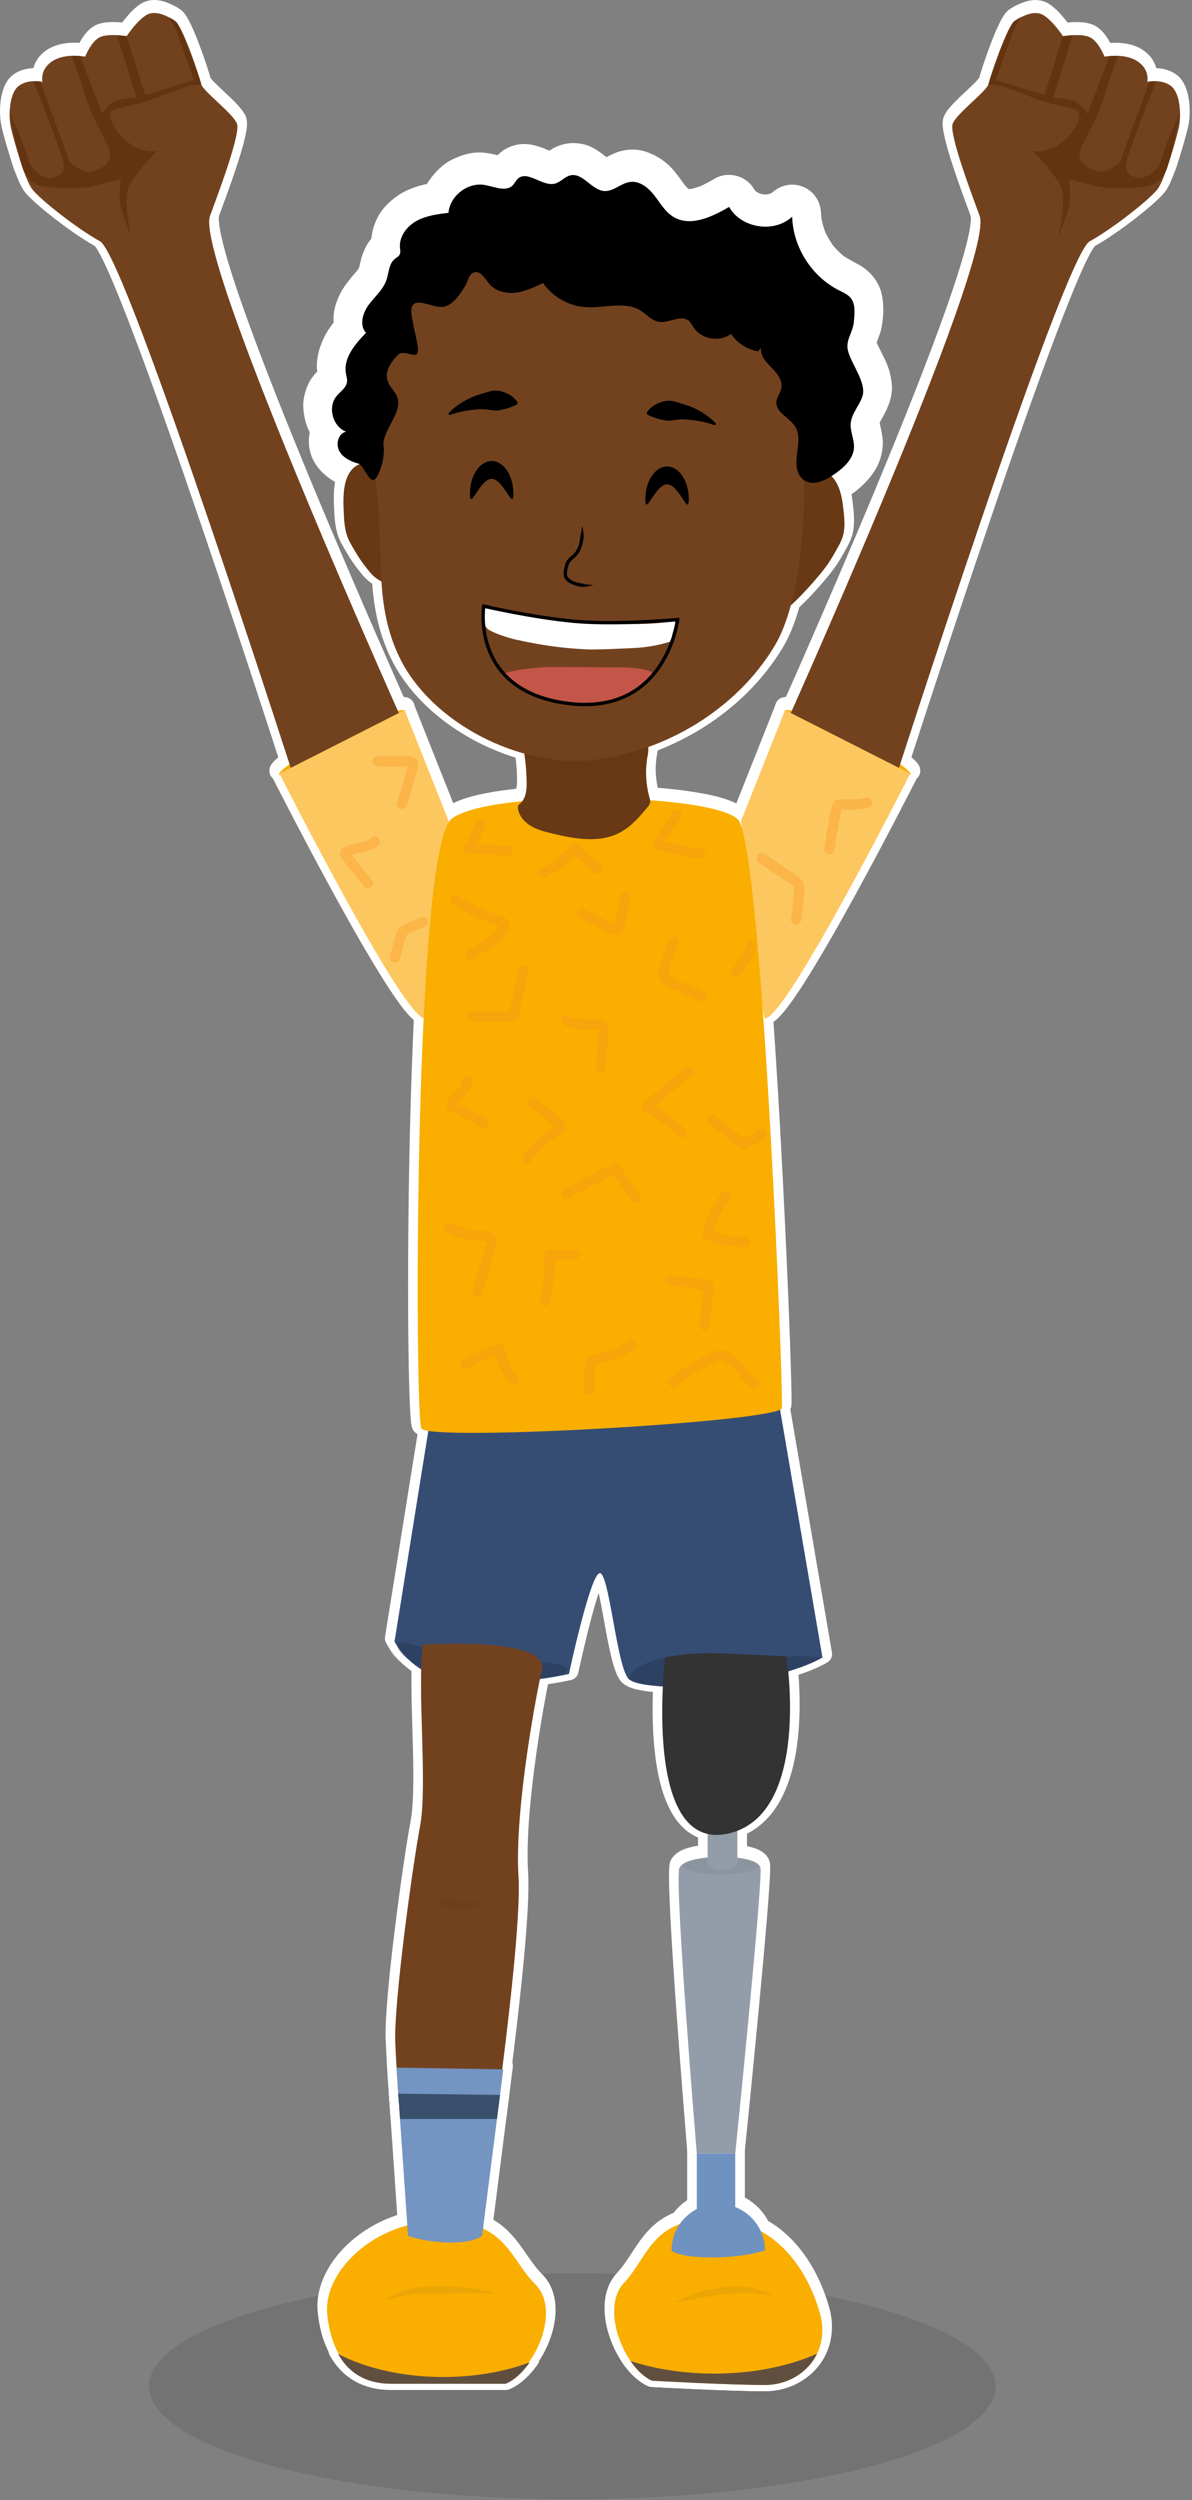 <svg width="352" height="738" viewBox="0 0 352 738" fill="none" xmlns="http://www.w3.org/2000/svg">
<rect x="0" y="0" width="352" height="738" fill="#808080" stroke="none"/>
<ellipse cx="169" cy="704.357" rx="125" ry="33.357" fill="black" fill-opacity="0.1"/>
<g clip-path="url(#clip0)">
<path d="M119.61 208.73C120.32 209.53 113.43 214.5 103.12 219.75C92.81 225 83.13 228.43 82.42 227.63C81.71 226.83 90.12 220.87 100.42 215.63C110.72 210.39 118.9 207.93 119.61 208.73Z" fill="white" stroke="white" stroke-width="5.669" stroke-miterlimit="10" stroke-linecap="round" stroke-linejoin="round"/>
<path d="M121.42 217.63C121.42 217.63 57.42 75.63 62.01 62.77C63.58 58.39 71.2 38.59 69.98 35.51C68.76 32.42 59.87 25.88 59.42 23.81C58.97 21.74 53.91 6.53 51.65 5.14C49.39 3.75 45.81 1.71 42.98 3.59C40.15 5.47 37.41 9.67 37.41 9.67C37.41 9.67 32.26 8.8 29.63 9.91C27 11.02 25.14 15.72 25.14 15.72C25.14 15.72 19.34 14.56 15.5 17.03C11.66 19.5 12.53 23.15 12.53 23.15C12.53 23.15 8.44 22.2 5.57 24.33C2.7 26.46 2.4 33.29 3.27 36.94C4.14 40.59 7.32 51.9 9.45 54.77C11.58 57.64 22.37 66.25 29.55 70.24C37.43 74.62 88.43 233.62 88.43 233.62L121.42 217.63Z" fill="white" stroke="white" stroke-width="5.669" stroke-miterlimit="10" stroke-linecap="round" stroke-linejoin="round"/>
<path opacity="0.5" d="M39 69.44C39 69.44 35.71 57.68 38.49 53.16C41.27 48.64 46.33 43.57 46.33 43.57C46.33 43.57 42.23 44.5 37.77 41C33.31 37.5 32.44 33.85 32.57 32.37C32.7 30.89 39.31 30.28 43.77 28.73C48.23 27.18 56.12 23.85 57.14 24.09C58.16 24.33 59.44 23.79 59.44 23.79C59.44 23.79 53.42 7.01 52.2 5.68C50.98 4.34 49.73 4.05 49.73 4.05C49.73 4.05 51.42 6.17 52.96 10.63C54.5 15.09 57.27 22.63 57.27 22.63L42.88 27.03L37.41 9.68L34.56 9.39L40.36 27.95C40.36 27.95 35.81 27.75 33.29 29.31C30.77 30.87 30.22 32.71 30.22 32.71L23.68 15.54L21.09 15.48C21.09 15.48 22.37 17.92 24.9 26.49C27.43 35.06 32.36 41.6 32.56 44.45C32.76 47.3 29.78 48.97 27.04 49.63C24.3 50.29 20.58 46.83 20.58 46.83L11.88 23.07L9.91 22.98C9.91 22.98 18.77 45.33 18.86 47.72C18.95 50.11 17.69 50.89 15.4 51.44C13.12 51.98 9.05 49.47 8.12 45.4C7.2 41.33 2.84 32.3 2.84 32.3C2.84 32.3 5.96 47.91 7.04 49.58C8.12 51.25 9.12 53.42 12.64 54.03C16.16 54.64 24.22 54.8 27.26 54C30.3 53.2 35.78 51.89 35.78 51.89C35.78 51.89 34.77 56.49 35.78 60.34C36.78 64.18 39 69.44 39 69.44Z" fill="white" stroke="white" stroke-width="5.669" stroke-miterlimit="10" stroke-linecap="round" stroke-linejoin="round"/>
<path d="M125.42 299.63C119.09 299.63 82.53 227.34 82.53 227.34L119.48 208.6L132.48 241.32C132.48 241.32 126.42 299.63 125.42 299.63Z" fill="white" stroke="white" stroke-width="5.669" stroke-miterlimit="10" stroke-linecap="round" stroke-linejoin="round"/>
<path d="M231.71 208.73C231 209.53 237.89 214.5 248.2 219.75C258.5 224.99 268.19 228.43 268.9 227.63C269.61 226.83 261.2 220.87 250.9 215.63C240.59 210.38 232.41 207.93 231.71 208.73Z" fill="white" stroke="white" stroke-width="5.669" stroke-miterlimit="10" stroke-linecap="round" stroke-linejoin="round"/>
<path d="M229.89 217.63C229.89 217.63 293.89 75.63 289.3 62.77C287.73 58.39 280.11 38.59 281.33 35.51C282.55 32.42 291.44 25.88 291.89 23.81C292.34 21.74 297.41 6.54 299.67 5.15C301.93 3.76 305.51 1.72 308.34 3.6C311.17 5.48 313.91 9.68 313.91 9.68C313.91 9.68 319.06 8.81 321.69 9.92C324.32 11.03 326.18 15.73 326.18 15.73C326.18 15.73 331.98 14.57 335.82 17.04C339.66 19.51 338.79 23.16 338.79 23.16C338.79 23.16 342.88 22.21 345.75 24.34C348.62 26.47 348.92 33.3 348.05 36.95C347.18 40.6 344 51.91 341.87 54.78C339.74 57.65 328.95 66.26 321.77 70.25C313.89 74.63 262.89 233.63 262.89 233.63L229.89 217.63Z" fill="white" stroke="white" stroke-width="5.669" stroke-miterlimit="10" stroke-linecap="round" stroke-linejoin="round"/>
<path opacity="0.5" d="M312.32 69.44C312.32 69.44 315.61 57.68 312.83 53.16C310.05 48.64 304.99 43.57 304.99 43.57C304.99 43.57 309.1 44.51 313.56 41.01C318.02 37.51 318.89 33.86 318.76 32.38C318.63 30.9 312.02 30.29 307.56 28.74C303.1 27.19 295.21 23.86 294.19 24.1C293.17 24.34 291.89 23.8 291.89 23.8C291.89 23.8 297.9 7.01 299.12 5.67C300.34 4.33 301.59 4.04 301.59 4.04C301.59 4.04 299.9 6.16 298.36 10.62C296.81 15.08 294.05 22.62 294.05 22.62L308.44 27.02L313.91 9.68L316.76 9.39L310.96 27.95C310.96 27.95 315.51 27.75 318.03 29.31C320.55 30.87 321.1 32.71 321.1 32.71L327.64 15.54L330.23 15.48C330.23 15.48 328.95 17.92 326.42 26.49C323.89 35.06 318.96 41.6 318.76 44.45C318.56 47.3 321.54 48.97 324.28 49.63C327.02 50.28 330.74 46.83 330.74 46.83L339.44 23.07L341.41 22.98C341.41 22.98 332.55 45.33 332.46 47.72C332.37 50.11 333.63 50.89 335.92 51.44C338.2 51.98 342.27 49.47 343.2 45.4C344.13 41.33 348.48 32.3 348.48 32.3C348.48 32.3 345.36 47.91 344.28 49.58C343.2 51.25 342.2 53.42 338.68 54.03C335.16 54.64 327.1 54.8 324.06 54C321.02 53.2 315.54 51.89 315.54 51.89C315.54 51.89 316.55 56.49 315.54 60.34C314.53 64.19 312.32 69.44 312.32 69.44Z" fill="white" stroke="white" stroke-width="5.669" stroke-miterlimit="10" stroke-linecap="round" stroke-linejoin="round"/>
<path d="M225.89 299.63C232.22 299.63 268.78 227.34 268.78 227.34L231.83 208.6L218.83 241.32C218.83 241.32 224.89 299.63 225.89 299.63Z" fill="white" stroke="white" stroke-width="5.669" stroke-miterlimit="10" stroke-linecap="round" stroke-linejoin="round"/>
<path d="M128.72 407.44L116.5 483.56C116.5 483.56 122.28 495.54 138.69 495.86C155.1 496.18 168.01 493.12 168.01 493.12C168.01 493.12 174.24 463.89 177.06 463.36C179.89 462.84 182.14 491.41 185.72 494.65C189.29 497.89 208.91 496.82 215.81 495.88C235.31 493.25 242.87 488.22 242.87 488.22L228.64 405.07L128.72 407.44Z" fill="white" stroke="white" stroke-width="5.669" stroke-miterlimit="10" stroke-linecap="round" stroke-linejoin="round"/>
<path d="M200.63 550.36C202.69 545.97 223.83 545.97 224.56 550.36C225.28 554.75 217.12 634.65 217.12 634.65H205.76C205.76 634.64 199.04 553.75 200.63 550.36Z" fill="white" stroke="white" stroke-width="5.669" stroke-miterlimit="10" stroke-linecap="round" stroke-linejoin="round"/>
<path d="M192.52 701.73C184.26 697.96 177.18 680.39 184.26 672.86C191.34 665.33 192.52 654.03 210.22 654.03C229.1 654.03 238.46 669.09 242.08 681.64C245.58 693.75 236.53 702.98 225.91 702.98C215.29 702.98 192.52 701.73 192.52 701.73Z" fill="white" stroke="white" stroke-width="5.669" stroke-miterlimit="10" stroke-linecap="round" stroke-linejoin="round"/>
<path d="M217.12 650.46V634.64H205.76V651.05C201.33 653.35 198.3 657.97 198.3 663.3C198.3 663.3 200.43 665.62 212.5 665.3C220.43 665.09 225.91 663.3 225.91 663.3C225.91 657.46 222.26 652.47 217.12 650.46Z" fill="white" stroke="white" stroke-width="5.669" stroke-miterlimit="10" stroke-linecap="round" stroke-linejoin="round"/>
<path opacity="0.5" d="M212.73 552.24C218.971 552.24 224.03 551.116 224.03 549.73C224.03 548.344 218.971 547.22 212.73 547.22C206.489 547.22 201.43 548.344 201.43 549.73C201.43 551.116 206.489 552.24 212.73 552.24Z" fill="white" stroke="white" stroke-width="5.669" stroke-miterlimit="10" stroke-linecap="round" stroke-linejoin="round"/>
<path d="M213.36 529.65C210.93 529.65 208.97 530.77 208.97 532.16V548.48C208.97 549.87 210.94 550.99 213.36 550.99C215.79 550.99 217.75 549.87 217.75 548.48V532.16C217.75 530.77 215.78 529.65 213.36 529.65Z" fill="white" stroke="white" stroke-width="5.669" stroke-miterlimit="10" stroke-linecap="round" stroke-linejoin="round"/>
<path opacity="0.4" d="M167.55 492C167.25 494.41 151.81 495.6 138.68 494.51C123.62 493.25 117.05 486.88 117.34 484.47C117.63 482.06 126.13 486.98 142.98 488.27C156.12 489.27 167.85 489.59 167.55 492Z" fill="white" stroke="white" stroke-width="5.669" stroke-miterlimit="10" stroke-linecap="round" stroke-linejoin="round"/>
<path d="M124.88 484.47C123.12 498.14 126.33 525.82 124.03 538.09C121.73 550.36 116.27 590.42 116.72 601.82C117.33 617.37 120.49 653.28 120.49 653.28H142.37C142.37 653.28 154.37 572.96 153.12 552.88C151.86 532.8 158.75 497.11 160.02 492.01C162.53 481.96 124.88 484.47 124.88 484.47Z" fill="white" stroke="white" stroke-width="5.669" stroke-miterlimit="10" stroke-linecap="round" stroke-linejoin="round"/>
<path d="M149.35 702.22C158.14 698.45 165.67 680.88 158.14 673.35C150.61 665.82 149.35 654.52 130.53 654.52C110.45 654.52 95.39 669.58 96.64 682.13C97.9 694.68 104.17 702.21 115.47 702.21C126.77 702.21 149.35 702.22 149.35 702.22Z" fill="white" stroke="white" stroke-width="5.669" stroke-miterlimit="10" stroke-linecap="round" stroke-linejoin="round"/>
<path d="M117.09 609.3L148.62 609.82L142.37 658.92C142.37 658.92 139.83 661.21 132.13 660.92C124.43 660.63 120.49 658.92 120.49 658.92L117.09 609.3Z" fill="white" stroke="white" stroke-width="5.669" stroke-miterlimit="10" stroke-linecap="round" stroke-linejoin="round"/>
<path d="M117.59 616.99L147.66 617.37L146.76 624.46H118.15L117.59 616.99Z" fill="white" stroke="white" stroke-width="5.669" stroke-miterlimit="10" stroke-linecap="round" stroke-linejoin="round"/>
<path opacity="0.4" d="M185.73 494.65C185.73 494.65 193.52 499.02 214.42 496.14C235.32 493.26 242.89 488.23 242.89 488.23C242.89 488.23 237.97 487.69 232.25 487.97C226.53 488.25 207.71 485.73 196.41 488.24C185.12 490.74 185.73 494.65 185.73 494.65Z" fill="white" stroke="white" stroke-width="5.669" stroke-miterlimit="10" stroke-linecap="round" stroke-linejoin="round"/>
<path d="M196.42 488.23C196.42 488.23 189.52 545.33 214.62 540.31C239.72 535.29 232.26 487.95 232.26 487.95C232.26 487.95 215.25 486.97 208.98 486.97C202.71 486.97 196.42 488.23 196.42 488.23Z" fill="white" stroke="white" stroke-width="5.669" stroke-miterlimit="10" stroke-linecap="round" stroke-linejoin="round"/>
<g opacity="0.3">
<path opacity="0.3" d="M128.36 558.98C131.01 560.89 134.36 561.82 137.61 561.54C139.68 561.36 141.69 560.72 143.61 559.92" fill="white"/>
<path opacity="0.3" d="M128.36 558.98C130.13 558.79 131.42 558.76 132.64 558.71C133.84 558.69 134.91 558.68 135.97 558.74C137.03 558.78 138.07 558.88 139.31 559.01C140.55 559.17 141.93 559.34 143.62 559.91C142.84 561.51 141.69 562.58 140.33 563.35C138.97 564.1 137.33 564.48 135.71 564.4C134.1 564.32 132.52 563.81 131.19 562.91C129.87 562 128.77 560.71 128.36 558.98Z" fill="white"/>
</g>
<path d="M218.42 241.63C214.52 233.28 145.42 231.63 133.42 240.63C122.11 249.12 122.42 416.63 124.42 420.63C126.42 424.63 230.36 418.63 230.89 414.63C231.42 410.63 225.42 256.63 218.42 241.63Z" fill="white" stroke="white" stroke-width="5.669" stroke-miterlimit="10" stroke-linecap="round" stroke-linejoin="round"/>
<path d="M112.26 136.69C111.63 136.35 109.73 136.04 109.06 135.84C106.83 135.19 104.36 136.45 102.98 138.93C101.3 141.96 101.32 146.11 101.49 149.92C101.6 152.58 101.76 155.32 102.68 157.67C103.06 158.65 103.57 159.52 104.07 160.39C105.06 162.1 106.06 163.8 107.2 165.32C110.63 169.88 110.66 169.46 115.06 172.02L112.26 136.69Z" fill="white" stroke="white" stroke-width="5.669" stroke-miterlimit="10" stroke-linecap="round" stroke-linejoin="round"/>
<path d="M154.47 219.32C155.09 222.7 155.44 226.13 155.52 229.57C155.58 231.92 155.39 234.55 153.65 236.14C153.38 236.39 153.06 236.62 152.96 236.98C152.9 237.17 152.92 237.38 152.94 237.58C153.22 239.76 154.8 241.61 156.68 242.76C158.56 243.91 160.73 244.46 162.87 244.98C169.59 246.61 177.03 247.98 183.13 244.72C186.36 242.99 188.83 240.14 191.17 237.32C191.53 236.88 191.91 236.41 192 235.84C192.07 235.37 191.93 234.89 191.8 234.43C190.62 230.2 190.48 225.69 191.38 221.4C191.48 220.92 191.57 216.35 191.23 216C190.91 215.67 190.38 219.7 189.93 219.76C178.55 221.17 166.92 220.59 155.73 218.04L154.47 219.32Z" fill="white" stroke="white" stroke-width="5.669" stroke-miterlimit="10" stroke-linecap="round" stroke-linejoin="round"/>
<path d="M228.84 178.68C227.57 185.1 240.02 171.53 243.91 166.26C245.21 164.5 246.28 162.6 247.34 160.69C247.88 159.72 248.42 158.74 248.77 157.69C249.63 155.17 249.4 152.42 249.11 149.78C248.71 145.99 248.06 141.89 245.29 139.28C243.01 137.14 239.47 136.46 236.56 137.6C235.69 137.94 233.18 138.67 232.38 139.15C232.39 139.15 229.53 175.18 228.84 178.68Z" fill="white" stroke="white" stroke-width="5.669" stroke-miterlimit="10" stroke-linecap="round" stroke-linejoin="round"/>
<path d="M228.72 189.69C217.58 208.26 196.59 220.94 175.07 223.32C153.55 225.7 127.25 212.43 117.9 192.9C110.8 178.08 113.08 163.99 111.63 147.98C110.26 132.9 106.24 115.56 111.47 101.35C113.32 96.32 117.47 81.2 121.11 77.26C135.82 61.34 149.64 63.04 171.31 63.54C182.37 63.8 193.11 67.11 203.64 70.5C214 73.83 219.87 74.13 228.72 80.47C237.57 86.81 242.59 95.3 243.18 106.17C243.48 111.68 238.78 135.28 237.43 140.63C237.42 140.63 238.36 173.63 228.72 189.69Z" fill="white" stroke="white" stroke-width="5.669" stroke-miterlimit="10" stroke-linecap="round" stroke-linejoin="round"/>
<path d="M227.39 98.79C225.37 98.84 224.29 101.45 224.88 103.38C225.47 105.31 227.09 106.71 228.47 108.19C229.85 109.67 231.11 111.58 230.73 113.57C230.46 114.99 229.37 116.19 229.27 117.63C229.04 120.78 233.16 122.25 234.83 124.93C236.3 127.29 235.71 130.32 235.34 133.08C234.97 135.84 235.12 139.14 237.41 140.73C240.05 142.55 243.62 140.89 246.26 139.07C249.06 137.13 251.98 134.59 252.18 131.18C252.33 128.74 251.01 126.38 251.22 123.94C251.47 121.01 253.83 118.71 254.7 115.91C255.91 112 251.46 106.58 250.43 102.62C249.58 99.32 251.92 97.2 252.17 93.8C252.34 91.46 252.7 88.85 251.25 87.01C250.36 85.88 248.98 85.31 247.7 84.66C239.67 80.61 234.18 71.94 233.93 62.95C228.67 67.92 218.83 66.39 215.31 60.07C210.23 63.06 203.79 66.08 198.78 62.97C196.38 61.48 194.94 58.88 193.2 56.65C191.46 54.42 188.94 52.35 186.13 52.69C183.42 53.02 181.22 55.54 178.5 55.39C174.7 55.18 172.15 49.91 168.44 50.76C166.75 51.15 165.57 52.75 163.89 53.19C160.15 54.18 155.76 49.13 152.92 51.76C152.32 52.31 152 53.1 151.43 53.68C149.38 55.77 145.95 54.07 143.06 53.59C138.1 52.76 132.87 56.81 132.43 61.82C129.19 62.21 125.86 62.64 123.01 64.21C120.15 65.78 117.84 68.81 118.11 72.06C118.17 72.78 118.34 73.55 118 74.18C117.69 74.75 117.05 75.05 116.55 75.46C114.78 76.91 114.85 79.57 114.09 81.73C113.1 84.56 110.64 86.58 108.86 88.99C107.08 91.41 106.07 95.02 108.07 97.25C104.84 100.58 101.36 104.68 102.15 109.25C102.29 110.07 102.57 110.88 102.48 111.71C102.27 113.47 100.52 114.55 99.39 115.91C96.69 119.18 98.23 124.95 102.21 126.42C99.94 126.9 99.08 130.01 100.16 132.06C101.24 134.11 103.54 135.21 105.78 135.82C107.4 136.26 108.85 141.19 110.43 140.61C112.01 140.03 113.61 133.71 113.3 132.06C113.17 131.36 113.63 132.3 113.43 131.61C112.01 126.84 118.75 121.41 117.43 116.61C116.89 114.64 115.15 113.39 114.47 111.46C113.51 108.75 115.4 105.91 117.4 103.85C119.4 101.79 123.19 105.47 123.43 102.61C123.64 100.18 120.79 91.85 121.63 89.57C122.67 86.74 127.41 89.66 130.43 89.61C133.45 89.57 135.98 85.79 137.49 83.18C138.26 81.84 138.48 79.91 139.94 79.42C141.87 78.76 143.2 81.25 144.51 82.81C146.35 85 149.48 85.73 152.32 85.39C155.16 85.04 157.78 83.78 160.35 82.53C163.19 86.63 167.96 89.34 172.94 89.67C178.44 90.03 184.49 87.78 189.17 90.68C190.99 91.81 192.47 93.67 194.58 94C197.57 94.47 201.02 91.74 203.36 93.66C204.02 94.2 204.39 95.01 204.86 95.72C207.18 99.19 212.57 100.08 215.88 97.54C217.67 100.26 220.62 102.18 223.83 102.71" fill="white"/>
<path d="M227.39 90.29C225.41 90.47 223.74 90.68 222 91.76C220.42 92.74 219.11 94.01 218.12 95.58C216.82 97.64 216.06 100.34 216.25 102.79C216.52 106.27 217.95 109.02 220.13 111.68C221.12 112.88 222.28 113.93 223.26 115.15C222.82 114.58 222.37 114 221.93 113.43C222.35 113.99 222.7 114.55 223 115.18C222.71 114.5 222.43 113.83 222.14 113.15C222.34 113.65 222.49 114.13 222.57 114.67C222.47 113.92 222.37 113.16 222.27 112.41C222.3 112.67 222.3 112.93 222.28 113.19C222.38 112.44 222.48 111.68 222.58 110.93C222.51 111.47 222.36 111.94 222.16 112.45C222.45 111.77 222.73 111.1 223.02 110.42C221.86 112.95 220.86 115.1 220.75 117.94C220.67 120.08 221.49 122.63 222.69 124.38C223.66 125.79 224.73 127 226.02 128.1C226.89 128.85 227.76 129.58 228.48 130.47C228.04 129.9 227.59 129.32 227.15 128.75C227.43 129.13 227.65 129.51 227.86 129.93C227.57 129.25 227.29 128.58 227 127.9C227.25 128.51 227.4 129.11 227.5 129.76C227.4 129.01 227.3 128.25 227.2 127.5C227.34 128.84 227.23 130.17 227.06 131.5C227.16 130.75 227.26 129.99 227.36 129.24C226.68 134.25 226.03 139.36 228.94 143.9C230.75 146.72 233.66 149.03 237.01 149.67C240.75 150.38 244.01 149.7 247.43 148.17C251.64 146.29 255.53 143.04 258.12 139.23C259.72 136.88 260.57 134.01 260.69 131.19C260.8 128.54 259.91 125.98 259.49 123.4C259.59 124.15 259.69 124.91 259.79 125.66C259.7 124.95 259.68 124.28 259.77 123.57C259.67 124.32 259.57 125.08 259.47 125.83C259.58 125.2 259.76 124.62 259.99 124.03C259.7 124.71 259.42 125.38 259.13 126.06C259.9 124.29 261.01 122.7 261.79 120.93C262.72 118.82 263.22 117.41 263.38 115.08C263.47 113.73 263.25 112.36 263 111.03C262.26 107.13 259.92 103.68 258.38 100.07C258.67 100.75 258.95 101.42 259.24 102.1C258.91 101.28 258.63 100.47 258.49 99.59C258.59 100.34 258.69 101.1 258.79 101.85C258.75 101.36 258.75 100.9 258.8 100.41C258.7 101.16 258.6 101.92 258.5 102.67C258.8 100.77 259.8 99.1 260.2 97.23C260.91 93.93 261.09 90.31 260.41 86.99C259.63 83.18 256.93 79.97 253.58 78.11C251.75 77.1 249.94 76.22 248.26 74.95C248.83 75.39 249.41 75.84 249.98 76.28C248.22 74.91 246.67 73.35 245.3 71.6C245.74 72.17 246.19 72.75 246.63 73.32C245.28 71.55 244.17 69.64 243.28 67.6C243.57 68.28 243.85 68.95 244.14 69.63C243.28 67.58 242.68 65.45 242.36 63.25C242.46 64 242.56 64.76 242.66 65.51C242.55 64.65 242.48 63.8 242.45 62.94C242.33 59.51 240.41 56.51 237.22 55.17C234 53.81 230.49 54.58 227.93 56.93C227.7 57.14 227.48 57.33 227.24 57.53C227.81 57.09 228.39 56.64 228.96 56.2C228.24 56.75 227.47 57.2 226.64 57.58C227.32 57.29 227.99 57.01 228.67 56.72C227.64 57.15 226.59 57.43 225.49 57.59C226.24 57.49 227 57.39 227.75 57.29C226.54 57.44 225.33 57.43 224.12 57.27C224.87 57.37 225.63 57.47 226.38 57.57C225.27 57.4 224.21 57.11 223.17 56.69C223.85 56.98 224.52 57.26 225.2 57.55C224.18 57.11 223.23 56.57 222.34 55.9C222.91 56.34 223.49 56.79 224.06 57.23C223.35 56.66 222.72 56.03 222.16 55.33C222.6 55.9 223.05 56.48 223.49 57.05C223.19 56.64 222.91 56.23 222.66 55.79C220.37 51.81 214.98 50.42 211.02 52.74C209.3 53.75 207.56 54.68 205.72 55.46C206.4 55.17 207.07 54.89 207.75 54.6C206.2 55.23 204.62 55.73 202.96 55.98C203.71 55.88 204.47 55.78 205.22 55.68C204.17 55.81 203.14 55.82 202.09 55.69C202.84 55.79 203.6 55.89 204.35 55.99C203.57 55.86 202.84 55.65 202.11 55.35C202.79 55.64 203.46 55.92 204.14 56.21C203.54 55.93 202.98 55.6 202.44 55.21C203.01 55.65 203.59 56.1 204.16 56.54C203.14 55.74 202.31 54.8 201.52 53.78C201.96 54.35 202.41 54.93 202.85 55.5C201.4 53.58 200.08 51.54 198.46 49.75C196.48 47.57 194.04 46.04 191.32 44.98C188.69 43.96 185.53 43.91 182.84 44.74C180.61 45.43 178.7 46.69 176.59 47.6C177.27 47.31 177.94 47.03 178.62 46.74C178.07 46.95 177.53 47.11 176.95 47.19C177.7 47.09 178.46 46.99 179.21 46.89C178.87 46.91 178.56 46.91 178.22 46.88C178.97 46.98 179.73 47.08 180.48 47.18C180 47.1 179.55 46.97 179.1 46.79C179.78 47.08 180.45 47.36 181.13 47.65C180.3 47.27 179.56 46.76 178.84 46.22C179.41 46.66 179.99 47.11 180.56 47.55C177.97 45.55 175.52 43.3 172.22 42.56C169.55 41.96 167 42.18 164.48 43.24C162.96 43.88 161.76 44.87 160.3 45.61C160.98 45.32 161.65 45.04 162.33 44.75C161.92 44.92 161.53 45.04 161.09 45.11C161.84 45.01 162.6 44.91 163.35 44.81C162.97 44.84 162.6 44.83 162.22 44.8C162.97 44.9 163.73 45 164.48 45.1C163.48 44.95 162.54 44.61 161.61 44.22C162.29 44.51 162.96 44.79 163.64 45.08C160.74 43.86 158.2 42.6 155 42.51C153.04 42.45 150.87 43.06 149.17 44.04C147.03 45.28 145.78 47.16 144.36 49.1C144.8 48.53 145.25 47.95 145.69 47.38C145.54 47.58 145.36 47.76 145.17 47.92C145.74 47.48 146.32 47.03 146.89 46.59C146.62 46.79 146.37 46.94 146.06 47.09C146.74 46.8 147.41 46.52 148.09 46.23C147.78 46.34 147.49 46.42 147.17 46.47C147.92 46.37 148.68 46.27 149.43 46.17C148.86 46.23 148.31 46.21 147.74 46.14C148.49 46.24 149.25 46.34 150 46.44C147.42 46.05 145.02 45.18 142.38 45.02C139.26 44.83 136.26 45.75 133.49 47.11C130.73 48.46 128.56 50.72 126.8 53.18C124.94 55.79 124.27 58.72 123.93 61.84C126.76 59.01 129.6 56.17 132.43 53.34C126.78 54.03 121.23 54.79 116.58 58.38C114.42 60.05 112.51 62.05 111.33 64.54C110.31 66.7 109.89 68.23 109.66 70.6C109.56 71.59 109.72 72.54 109.69 73.53C109.79 72.78 109.89 72.02 109.99 71.27C109.97 71.51 109.91 71.73 109.8 71.94C110.09 71.26 110.37 70.59 110.66 69.91C110.6 70 110.54 70.09 110.48 70.18C110.92 69.61 111.37 69.03 111.81 68.46C111.67 68.62 111.51 68.77 111.34 68.9C111.91 68.46 112.49 68.01 113.06 67.57C111.93 68.38 110.76 69.14 109.86 70.21C108.44 71.9 107.77 73.17 107 75.29C106.46 76.78 106.32 78.38 105.76 79.87C106.05 79.19 106.33 78.52 106.62 77.84C106.21 78.8 105.67 79.66 105.05 80.5C105.49 79.93 105.94 79.35 106.38 78.78C105.49 79.92 104.5 80.97 103.59 82.09C102.01 84.02 100.8 85.73 99.84 88.01C98.95 90.11 98.39 92.32 98.5 94.64C98.67 98.06 99.92 100.7 102.07 103.31C102.07 99.3 102.07 95.29 102.07 91.28C99.68 93.75 97.21 96.46 95.71 99.58C94.51 102.09 93.84 104.22 93.6 106.98C93.41 109.08 93.95 111.12 94.27 113.18C94.17 112.43 94.07 111.67 93.97 110.92C94.01 111.19 94.01 111.47 93.98 111.74C94.08 110.99 94.18 110.23 94.28 109.48C94.25 109.71 94.2 109.93 94.12 110.15C94.41 109.47 94.69 108.8 94.98 108.12C94.8 108.55 94.57 108.92 94.29 109.3C94.73 108.73 95.18 108.15 95.62 107.58C94.14 109.34 92.33 110.78 91.28 112.89C90.06 115.34 89.33 118.11 89.6 120.87C89.87 123.65 90.53 126.33 92.15 128.66C92.89 129.72 93.69 130.78 94.68 131.62C96.5 133.16 97.72 133.76 99.95 134.66C99.95 129.19 99.95 123.73 99.95 118.26C93.4 120 89.94 127.2 91.64 133.55C92.53 136.86 94.77 139.39 97.49 141.35C99.35 142.69 101.53 143.35 103.66 144.11C102.98 143.82 102.31 143.54 101.63 143.25C101.74 143.3 101.84 143.36 101.93 143.43C101.36 142.99 100.78 142.54 100.21 142.1C100.49 142.33 100.72 142.59 100.95 142.88C100.51 142.31 100.06 141.73 99.62 141.16C100.9 142.91 101.85 144.9 103.46 146.41C105.96 148.76 109.18 149.63 112.53 148.88C114.73 148.39 116.47 146.9 117.8 145.18C119.38 143.14 120.35 140.68 120.99 138.19C121.36 136.75 121.55 135.27 121.73 133.8C121.89 132.43 121.69 131.23 121.49 129.83C121.59 130.58 121.69 131.34 121.79 132.09C121.78 132.02 121.77 131.95 121.77 131.88C121.67 132.63 121.57 133.39 121.47 134.14C121.48 134.12 121.49 134.1 121.5 134.07C118.01 136.05 114.53 138.03 111.04 140.01C111.06 140.02 111.08 140.02 111.1 140.03C109.85 139.3 108.6 138.57 107.35 137.84C107.75 138.16 108.71 139.02 109.18 139.24C111.71 140.44 114.11 140.78 116.75 139.67C118.96 138.74 121.27 136.69 121.67 134.16C122.01 132.02 122.11 131.62 121.65 129.48C121.58 129.17 121.5 128.87 121.46 128.55C121.56 129.3 121.66 130.06 121.76 130.81C121.72 130.33 121.73 129.87 121.79 129.4C121.69 130.15 121.59 130.91 121.49 131.66C121.64 130.75 121.93 129.9 122.28 129.06C121.99 129.74 121.71 130.41 121.42 131.09C122.82 127.92 124.99 124.9 125.67 121.45C126.18 118.85 126.33 116.2 125.37 113.68C124.8 112.19 124.25 111.02 123.34 109.77C122.83 109.06 122.33 108.36 121.95 107.57C122.24 108.25 122.52 108.92 122.81 109.6C122.66 109.22 122.56 108.87 122.47 108.47C122.57 109.22 122.67 109.98 122.77 110.73C122.71 110.2 122.71 109.71 122.78 109.17C122.68 109.92 122.58 110.68 122.48 111.43C122.59 110.9 122.74 110.4 122.94 109.9C122.65 110.58 122.37 111.25 122.08 111.93C122.43 111.16 122.87 110.46 123.36 109.77C122.92 110.34 122.47 110.92 122.03 111.49C122.51 110.87 123.01 110.25 123.59 109.72C123.02 110.16 122.44 110.61 121.87 111.05C122 110.95 122.13 110.86 122.28 110.79C121.6 111.08 120.93 111.36 120.25 111.65C120.48 111.56 120.68 111.5 120.92 111.45C120.17 111.55 119.41 111.65 118.66 111.75C118.98 111.72 119.29 111.73 119.62 111.76C118.87 111.66 118.11 111.56 117.36 111.46C119.97 111.84 122.39 112.71 125.06 111.91C129.44 110.6 132.27 106.24 131.89 101.71C131.56 97.8 130.35 94.06 129.8 90.2C129.9 90.95 130 91.71 130.1 92.46C130 91.66 129.91 90.85 130.01 90.05C129.91 90.8 129.81 91.56 129.71 92.31C129.74 92.16 129.77 92.01 129.82 91.87C129.53 92.55 129.25 93.22 128.96 93.9C129.06 93.66 129.16 93.48 129.32 93.28C128.88 93.85 128.43 94.43 127.99 95C128.04 94.95 128.09 94.9 128.14 94.85C127.57 95.29 126.99 95.74 126.42 96.18C126.53 96.09 126.65 96.01 126.77 95.95C126.09 96.24 125.42 96.52 124.74 96.81C124.96 96.72 125.15 96.66 125.38 96.62C124.63 96.72 123.87 96.82 123.12 96.92C123.56 96.87 123.97 96.89 124.41 96.94C123.66 96.84 122.9 96.74 122.15 96.64C123.71 96.88 125.19 97.44 126.73 97.72C130.34 98.38 133.71 98.23 136.94 96.31C141.62 93.53 144.47 88.63 146.45 83.74C146.16 84.42 145.88 85.09 145.59 85.77C145.8 85.29 146.02 84.85 146.33 84.43C145.89 85 145.44 85.58 145 86.15C145.12 86 145.26 85.87 145.42 85.76C144.85 86.2 144.27 86.65 143.7 87.09C143.86 86.97 144.03 86.88 144.22 86.82C143.54 87.11 142.87 87.39 142.19 87.68C142.29 87.65 142.39 87.63 142.49 87.6C141.74 87.7 140.98 87.8 140.23 87.9C140.42 87.87 140.61 87.86 140.8 87.89C140.05 87.79 139.29 87.69 138.54 87.59C138.73 87.62 138.91 87.67 139.08 87.74C138.4 87.45 137.73 87.17 137.05 86.88C137.33 87.02 137.55 87.17 137.8 87.36C137.23 86.92 136.65 86.47 136.08 86.03C136.59 86.48 137.02 87 137.44 87.53C137 86.96 136.55 86.38 136.11 85.81C137.87 88.12 139.35 90.09 141.89 91.63C144.44 93.17 147.31 93.81 150.25 94C155.35 94.34 160.18 92.08 164.64 89.92C160.76 88.9 156.88 87.89 153 86.87C156.75 92.14 162.12 96.34 168.59 97.64C171.63 98.25 174.58 98.35 177.65 98.08C180.14 97.86 182.64 97.57 185.14 97.86C184.39 97.76 183.63 97.66 182.88 97.56C183.79 97.69 184.64 97.9 185.5 98.22C184.82 97.93 184.15 97.65 183.47 97.36C184.32 97.72 185.07 98.17 185.81 98.72C185.24 98.28 184.66 97.83 184.09 97.39C185.42 98.42 186.68 99.54 188.09 100.46C190.11 101.78 192.37 102.37 194.75 102.57C197.47 102.79 200.02 101.74 202.65 101.29C201.9 101.39 201.14 101.49 200.39 101.59C200.92 101.52 201.43 101.5 201.96 101.57C201.21 101.47 200.45 101.37 199.7 101.27C199.9 101.3 200.1 101.36 200.29 101.43C199.61 101.14 198.94 100.86 198.26 100.57C198.57 100.71 198.81 100.85 199.08 101.05C198.51 100.61 197.93 100.16 197.36 99.72C197.55 99.88 197.71 100.05 197.86 100.24C197.42 99.67 196.97 99.09 196.53 98.52C197.73 100.15 198.7 101.95 200.25 103.29C202.21 105 204.43 106.29 206.97 106.96C211.27 108.09 216.52 107.6 220.19 104.92C216.31 103.9 212.43 102.89 208.56 101.87C211.61 106.35 216.14 109.95 221.59 110.95C223.88 111.37 226.07 111.31 228.14 110.09C229.9 109.06 231.59 107.04 232.05 105.01C233 100.85 230.79 95.4 226.11 94.55C225.24 94.39 224.41 94.15 223.59 93.83C224.27 94.12 224.94 94.4 225.62 94.69C224.58 94.24 223.62 93.68 222.72 92.99C223.29 93.43 223.87 93.88 224.44 94.32C223.66 93.68 222.97 92.98 222.34 92.18C222.78 92.75 223.23 93.33 223.67 93.9C223.52 93.7 223.37 93.5 223.24 93.29C222.04 91.53 220.33 89.88 218.16 89.38C216.06 88.9 213.42 88.91 211.61 90.24C211.18 90.56 210.73 90.82 210.25 91.05C210.93 90.76 211.6 90.48 212.28 90.19C211.59 90.48 210.89 90.67 210.15 90.78C210.9 90.68 211.66 90.58 212.41 90.48C211.66 90.56 210.93 90.55 210.18 90.45C210.93 90.55 211.69 90.65 212.44 90.75C211.69 90.63 210.99 90.43 210.3 90.14C210.98 90.43 211.65 90.71 212.33 91C211.75 90.73 211.21 90.42 210.69 90.04C211.26 90.48 211.84 90.93 212.41 91.37C211.91 90.97 211.47 90.53 211.08 90.02C211.52 90.59 211.97 91.17 212.41 91.74C211.47 90.41 210.69 89 209.52 87.82C207.46 85.74 204.69 84.74 201.82 84.55C199.13 84.37 196.64 85.41 194.03 85.84C194.78 85.74 195.54 85.64 196.29 85.54C195.71 85.61 195.17 85.63 194.59 85.56C195.34 85.66 196.1 85.76 196.85 85.86C196.47 85.78 196.14 85.69 195.79 85.55C196.47 85.84 197.14 86.12 197.82 86.41C197.13 86.1 196.52 85.69 195.92 85.24C196.49 85.68 197.07 86.13 197.64 86.57C196.46 85.65 195.32 84.68 194.1 83.82C192.86 82.95 191.45 82.35 190.03 81.83C187.82 81.01 185.33 80.74 182.99 80.73C179.25 80.72 175.55 81.58 171.81 81.1C172.56 81.2 173.32 81.3 174.07 81.4C172.67 81.19 171.33 80.82 170.01 80.29C170.69 80.58 171.36 80.86 172.04 81.15C170.62 80.54 169.3 79.78 168.07 78.84C168.64 79.28 169.22 79.73 169.79 80.17C168.68 79.29 167.7 78.3 166.82 77.19C167.26 77.76 167.71 78.34 168.15 78.91C167.99 78.71 167.84 78.5 167.7 78.29C166.45 76.53 164.83 74.89 162.62 74.38C160.29 73.85 158.22 74.19 156.07 75.24C154.98 75.77 153.9 76.29 152.78 76.76C153.46 76.47 154.13 76.19 154.81 75.9C153.27 76.53 151.71 77.02 150.07 77.25C150.82 77.15 151.58 77.05 152.33 76.95C151.45 77.04 150.59 77.05 149.7 76.96C150.45 77.06 151.21 77.16 151.96 77.26C151.08 77.14 150.26 76.93 149.44 76.6C150.12 76.89 150.79 77.17 151.47 77.46C150.9 77.2 150.39 76.91 149.88 76.55C150.45 76.99 151.03 77.44 151.6 77.88C151.03 77.43 150.56 76.92 150.12 76.35C150.56 76.92 151.01 77.5 151.45 78.07C150.43 76.73 149.49 75.26 148.25 74.12C146.13 72.18 143.48 70.87 140.55 70.88C137.68 70.89 135.01 72.15 133.01 74.15C131.32 75.84 130.6 77.99 129.72 80.14C130.01 79.46 130.29 78.79 130.58 78.11C130 79.46 129.14 80.71 128.26 81.88C128.7 81.31 129.15 80.73 129.59 80.16C128.92 81.02 128.21 81.81 127.36 82.5C127.93 82.06 128.51 81.61 129.08 81.17C128.63 81.5 128.18 81.78 127.67 82.01C128.35 81.72 129.02 81.44 129.7 81.15C129.3 81.3 128.92 81.4 128.5 81.46C129.25 81.36 130.01 81.26 130.76 81.16C130.37 81.18 130 81.17 129.61 81.13C130.36 81.23 131.12 81.33 131.87 81.43C129.08 81.03 126.51 79.9 123.63 79.9C120.83 79.9 117.95 80.96 115.99 83.01C114.05 85.04 113.17 87.59 113 90.35C112.86 92.81 113.46 95.36 113.97 97.77C114.39 99.74 114.9 101.71 115.17 103.71C115.07 102.96 114.97 102.2 114.87 101.45C114.93 101.95 114.97 102.44 114.9 102.94C115 102.19 115.1 101.43 115.2 100.68C115.18 100.82 115.13 100.95 115.08 101.07C115.37 100.39 115.65 99.72 115.94 99.04C115.91 99.09 115.88 99.14 115.85 99.19C116.29 98.62 116.74 98.04 117.18 97.47C117.14 97.51 117.11 97.55 117.07 97.59C117.64 97.15 118.22 96.7 118.79 96.26C118.71 96.33 118.63 96.38 118.53 96.42C119.21 96.13 119.88 95.85 120.56 95.56C120.46 95.6 120.35 95.62 120.24 95.63C120.99 95.53 121.75 95.43 122.5 95.33C122.31 95.34 122.13 95.32 121.94 95.3C122.69 95.4 123.45 95.5 124.2 95.6C121.58 95.15 119.1 94.38 116.41 95.1C112.71 96.09 110.22 98.82 108.19 101.93C106.06 105.21 105.04 109.6 106.15 113.42C106.6 114.97 107.29 116.48 108.22 117.79C108.79 118.6 109.4 119.37 109.83 120.27C109.54 119.59 109.26 118.92 108.97 118.24C109.14 118.66 109.26 119.06 109.34 119.51C109.24 118.76 109.14 118 109.04 117.25C109.1 117.73 109.1 118.19 109.06 118.66C109.16 117.91 109.26 117.15 109.36 116.4C109.24 117.31 108.97 118.16 108.63 119C108.92 118.32 109.2 117.65 109.49 116.97C108.39 119.56 106.96 121.97 105.89 124.58C104.63 127.66 104.49 130.92 105.28 134.15C105.28 132.64 105.28 131.14 105.28 129.63C105.28 129.65 105.27 129.67 105.27 129.69C109.43 128 113.6 126.3 117.76 124.61C117.74 124.6 117.73 124.6 117.71 124.59C118.28 125.03 118.86 125.48 119.43 125.92C117.69 124.54 117.67 124.43 115.56 123.66C113.66 122.97 110.68 123.44 109.01 124.52C108.44 124.96 107.86 125.41 107.29 125.85C106.24 126.91 105.51 128.16 105.1 129.6C104.45 131.15 104.88 132.96 105.12 134.53C105.02 133.78 104.92 133.02 104.82 132.27C104.86 132.8 104.81 133.32 104.74 133.84C104.84 133.09 104.94 132.33 105.04 131.58C104.79 133.23 104.36 134.86 103.71 136.4C104 135.72 104.28 135.05 104.57 134.37C104.35 134.87 104.11 135.34 103.8 135.78C104.24 135.21 104.69 134.63 105.13 134.06C104.99 134.24 104.84 134.4 104.66 134.54C105.23 134.1 105.81 133.65 106.38 133.21C106.31 133.26 106.23 133.31 106.14 133.34C106.82 133.05 107.49 132.77 108.17 132.48C108.12 132.49 108.07 132.51 108.02 132.52C108.77 132.42 109.53 132.32 110.28 132.22C110.23 132.22 110.18 132.23 110.13 132.23C110.88 132.33 111.64 132.43 112.39 132.53C112.29 132.52 112.19 132.5 112.1 132.46C112.78 132.75 113.45 133.03 114.13 133.32C114.03 133.28 113.93 133.22 113.84 133.15C114.41 133.59 114.99 134.04 115.56 134.48C115.28 134.26 115.06 134 114.84 133.72C115.28 134.29 115.73 134.87 116.17 135.44C115.04 133.89 114.15 132.28 112.9 130.8C111.09 128.66 108.75 128.08 106.28 127.1C106.96 127.39 107.63 127.67 108.31 127.96C107.51 127.62 106.77 127.22 106.07 126.7C106.64 127.14 107.22 127.59 107.79 128.03C107.41 127.72 107.08 127.4 106.76 127.03C107.2 127.6 107.65 128.18 108.09 128.75C107.81 128.38 107.57 128.01 107.37 127.59C107.66 128.27 107.94 128.94 108.23 129.62C108.09 129.25 107.99 128.89 107.93 128.49C108.03 129.24 108.13 130 108.23 130.75C108.19 130.35 108.19 129.97 108.23 129.58C108.13 130.33 108.03 131.09 107.93 131.84C107.99 131.45 108.09 131.09 108.22 130.72C107.93 131.4 107.65 132.07 107.36 132.75C107.52 132.4 107.7 132.09 107.93 131.79C107.49 132.36 107.04 132.94 106.6 133.51C106.79 133.3 106.97 133.13 107.2 132.95C106.63 133.39 106.05 133.84 105.48 134.28C105.63 134.17 105.79 134.08 105.96 134.01C105.28 134.3 104.61 134.58 103.93 134.87C104.1 134.79 104.28 134.74 104.47 134.7C107.94 133.78 110.88 130.18 110.71 126.5C110.64 124.99 110.25 123.54 109.55 122.21C108.47 120.16 106.51 119.12 104.47 118.3C104.38 118.26 104.29 118.23 104.2 118.19C104.88 118.48 105.55 118.76 106.23 119.05C105.78 118.84 105.38 118.6 104.99 118.31C105.56 118.75 106.14 119.2 106.71 119.64C106.26 119.27 105.87 118.86 105.51 118.4C105.95 118.97 106.4 119.55 106.84 120.12C106.5 119.64 106.22 119.14 105.98 118.6C106.27 119.28 106.55 119.95 106.84 120.63C106.58 119.98 106.41 119.34 106.31 118.65C106.41 119.4 106.51 120.16 106.61 120.91C106.55 120.32 106.54 119.75 106.59 119.16C106.49 119.91 106.39 120.67 106.29 121.42C106.37 120.84 106.5 120.29 106.71 119.74C106.42 120.42 106.14 121.09 105.85 121.77C106.05 121.32 106.27 120.91 106.56 120.51C106.12 121.08 105.67 121.66 105.23 122.23C106.6 120.49 108.38 119.22 109.46 117.21C110.45 115.37 111.02 113.48 111.01 111.38C111.01 109.78 110.53 108.25 110.3 106.68C110.4 107.43 110.5 108.19 110.6 108.94C110.54 108.29 110.54 107.67 110.6 107.02C110.5 107.77 110.4 108.53 110.3 109.28C110.43 108.38 110.67 107.55 111.01 106.71C110.72 107.39 110.44 108.06 110.15 108.74C110.75 107.38 111.54 106.16 112.44 104.98C112 105.55 111.55 106.13 111.11 106.7C112.04 105.52 113.05 104.42 114.09 103.34C115.55 101.82 116.68 99.48 116.58 97.33C116.47 94.95 115.59 93.15 114.09 91.32C114.01 91.23 113.94 91.14 113.86 91.05C114.3 91.62 114.75 92.2 115.19 92.77C114.99 92.48 114.83 92.2 114.68 91.88C114.97 92.56 115.25 93.23 115.54 93.91C115.38 93.47 115.27 93.05 115.21 92.59C115.31 93.34 115.41 94.1 115.51 94.85C115.48 94.38 115.48 93.92 115.53 93.45C115.43 94.2 115.33 94.96 115.23 95.71C115.34 94.97 115.54 94.28 115.8 93.59C115.51 94.27 115.23 94.94 114.94 95.62C115.34 94.69 115.83 93.86 116.44 93.05C116 93.62 115.55 94.2 115.11 94.77C117 92.36 119.3 90.2 120.79 87.51C121.61 86.02 122.27 84.38 122.66 82.73C122.93 81.6 123.12 80.46 123.57 79.39C123.28 80.07 123 80.74 122.71 81.42C122.86 81.12 123.01 80.84 123.2 80.56C122.76 81.13 122.31 81.71 121.87 82.28C122.08 82.01 122.29 81.78 122.55 81.55C121.98 81.99 121.4 82.44 120.83 82.88C121.75 82.18 122.78 81.58 123.6 80.76C124.85 79.52 125.85 77.89 126.32 76.18C126.85 74.27 126.43 72.53 126.66 70.65C126.56 71.4 126.46 72.16 126.36 72.91C126.47 72.3 126.64 71.72 126.87 71.15C126.58 71.83 126.3 72.5 126.01 73.18C126.33 72.49 126.71 71.87 127.17 71.26C126.73 71.83 126.28 72.41 125.84 72.98C126.41 72.28 127.04 71.68 127.75 71.12C127.18 71.56 126.6 72.01 126.03 72.45C126.79 71.9 127.59 71.45 128.44 71.07C127.76 71.36 127.09 71.64 126.41 71.93C128.52 71.05 130.74 70.62 133 70.31C132.25 70.41 131.49 70.51 130.74 70.61C131.3 70.54 131.87 70.47 132.43 70.4C134.66 70.13 136.83 69.66 138.44 67.91C140.06 66.15 140.67 64.26 140.93 61.9C140.94 61.79 140.95 61.67 140.97 61.56C140.87 62.31 140.77 63.07 140.67 63.82C140.79 63.02 141 62.29 141.32 61.55C141.03 62.23 140.75 62.9 140.46 63.58C140.8 62.85 141.2 62.2 141.69 61.56C141.25 62.13 140.8 62.71 140.36 63.28C140.87 62.66 141.43 62.11 142.06 61.61C141.49 62.05 140.91 62.5 140.34 62.94C141.08 62.39 141.85 61.94 142.7 61.58C142.02 61.87 141.35 62.15 140.67 62.44C141.42 62.15 142.16 61.95 142.96 61.83C142.21 61.93 141.45 62.03 140.7 62.13C141.38 62.06 142.05 62.05 142.73 62.12C141.98 62.02 141.22 61.92 140.47 61.82C143.27 62.22 145.9 63.3 148.78 63.28C150.95 63.27 153.2 62.72 155.08 61.62C157.29 60.32 158.49 58.39 160 56.43C159.56 57 159.11 57.58 158.67 58.15C158.82 57.97 158.98 57.82 159.16 57.68C158.59 58.12 158.01 58.57 157.44 59.01C157.66 58.86 157.86 58.74 158.1 58.62C157.42 58.91 156.75 59.19 156.07 59.48C156.31 59.4 156.53 59.34 156.78 59.3C156.03 59.4 155.27 59.5 154.52 59.6C154.86 59.57 155.18 59.58 155.52 59.62C154.77 59.52 154.01 59.42 153.26 59.32C154.21 59.48 155.09 59.83 155.97 60.2C155.29 59.91 154.62 59.63 153.94 59.34C156.87 60.59 159.55 61.86 162.8 61.9C165.01 61.93 167.12 61.28 169.06 60.27C170.11 59.72 170.99 58.92 172.06 58.41C171.38 58.7 170.71 58.98 170.03 59.27C170.36 59.14 170.66 59.05 171.01 58.98C170.26 59.08 169.5 59.18 168.75 59.28C169.12 59.24 169.47 59.24 169.84 59.29C169.09 59.19 168.33 59.09 167.58 58.99C167.94 59.06 168.28 59.16 168.62 59.29C167.94 59 167.27 58.72 166.59 58.43C167.4 58.79 168.11 59.28 168.81 59.81C168.24 59.37 167.66 58.92 167.09 58.48C169.8 60.58 172.47 63.02 175.98 63.63C179.34 64.21 182.12 63.7 185.19 62.33C186.4 61.79 187.53 61.1 188.75 60.57C188.07 60.86 187.4 61.14 186.72 61.43C187.28 61.21 187.83 61.05 188.42 60.95C187.67 61.05 186.91 61.15 186.16 61.25C186.55 61.22 186.9 61.21 187.29 61.24C186.54 61.14 185.78 61.04 185.03 60.94C185.66 61.03 186.24 61.19 186.82 61.43C186.14 61.14 185.47 60.86 184.79 60.57C185.38 60.85 185.91 61.17 186.44 61.55C185.87 61.11 185.29 60.66 184.72 60.22C185.66 60.95 186.47 61.79 187.21 62.72C186.77 62.15 186.32 61.57 185.88 61C187.61 63.25 189.11 65.75 191.15 67.74C194.28 70.79 198.02 72.3 202.3 72.76C208.38 73.41 214.52 70.46 219.62 67.47C215.74 66.45 211.86 65.44 207.99 64.42C210.85 69.4 216.18 73.14 221.87 74.03C225.16 74.54 228.23 74.62 231.5 73.77C234.7 72.94 237.54 71.25 239.96 69.03C235.12 67.03 230.28 65.02 225.44 63.02C225.67 69.45 227.63 75.98 231.39 81.24C233.26 83.85 235.29 86.28 237.81 88.27C239.3 89.45 240.79 90.61 242.44 91.54C243.67 92.24 245 92.76 246.15 93.6C245.58 93.16 245 92.71 244.43 92.27C244.74 92.53 244.99 92.78 245.25 93.08C244.81 92.51 244.36 91.93 243.92 91.36C244.15 91.68 244.33 91.98 244.5 92.34C244.21 91.66 243.93 90.99 243.64 90.31C243.83 90.79 243.95 91.26 244.04 91.77C243.94 91.02 243.84 90.26 243.74 89.51C243.94 91.09 243.79 92.69 243.63 94.27C243.73 93.52 243.83 92.76 243.93 92.01C243.69 93.61 243.02 95.03 242.51 96.55C241.6 99.25 241.55 102.2 242.23 104.95C243.09 108.41 245.18 111.52 246.56 114.79C246.27 114.11 245.99 113.44 245.7 112.76C246.12 113.79 246.47 114.83 246.64 115.93C246.54 115.18 246.44 114.42 246.34 113.67C246.4 114.17 246.41 114.65 246.37 115.15C246.47 114.4 246.57 113.64 246.67 112.89C246.59 113.44 246.44 113.93 246.24 114.45C246.53 113.77 246.81 113.1 247.1 112.42C245.91 115.23 244.01 117.64 243.22 120.65C242.55 123.21 242.68 125.44 243.09 128C243.32 129.43 243.75 130.81 243.94 132.24C243.84 131.49 243.74 130.73 243.64 129.98C243.69 130.54 243.7 131.08 243.65 131.64C243.75 130.89 243.85 130.13 243.95 129.38C243.86 130 243.7 130.57 243.48 131.15C243.77 130.47 244.05 129.8 244.34 129.12C244.03 129.8 243.66 130.42 243.22 131.03C243.66 130.46 244.11 129.88 244.55 129.31C243.66 130.43 242.63 131.37 241.5 132.24C242.07 131.8 242.65 131.35 243.22 130.91C241.85 131.94 240.43 132.88 238.85 133.56C239.53 133.27 240.2 132.99 240.88 132.7C240.15 132.99 239.42 133.21 238.65 133.34C239.4 133.24 240.16 133.14 240.91 133.04C240.42 133.1 239.95 133.11 239.45 133.07C240.2 133.17 240.96 133.27 241.71 133.37C241.22 133.3 240.78 133.18 240.33 132.99C241.01 133.28 241.68 133.56 242.36 133.85C242.03 133.68 241.74 133.5 241.45 133.28C242.02 133.72 242.6 134.17 243.17 134.61C242.92 134.39 242.71 134.18 242.49 133.93C242.93 134.5 243.38 135.08 243.82 135.65C243.56 135.3 243.35 134.95 243.17 134.56C243.46 135.24 243.74 135.91 244.03 136.59C243.78 135.97 243.61 135.35 243.51 134.68C243.61 135.43 243.71 136.19 243.81 136.94C243.65 135.68 243.7 134.43 243.86 133.17C243.76 133.92 243.66 134.68 243.56 135.43C244.24 130.42 244.97 125.52 242.29 120.89C241.39 119.33 240.14 117.94 238.78 116.75C237.86 115.95 236.91 115.2 236.15 114.25C236.59 114.82 237.04 115.4 237.48 115.97C237.26 115.67 237.08 115.37 236.91 115.03C237.2 115.71 237.48 116.38 237.77 117.06C237.63 116.71 237.54 116.39 237.49 116.02C237.59 116.77 237.69 117.53 237.79 118.28C237.77 117.94 237.79 117.66 237.84 117.32C237.74 118.07 237.64 118.83 237.54 119.58C237.64 119.19 237.75 118.84 237.91 118.47C237.62 119.15 237.34 119.82 237.05 120.5C237.79 118.88 238.71 117.28 239.01 115.51C239.55 112.33 239.12 109.54 237.71 106.66C236.38 103.94 234.05 102.03 232.18 99.73C232.62 100.3 233.07 100.88 233.51 101.45C233.13 100.95 232.8 100.44 232.52 99.87C232.81 100.55 233.09 101.22 233.38 101.9C233.2 101.47 233.06 101.06 232.98 100.6C233.08 101.35 233.18 102.11 233.28 102.86C233.24 102.44 233.25 102.04 233.31 101.62C233.21 102.37 233.11 103.13 233.01 103.88C233.07 103.57 233.15 103.29 233.26 102.99C232.97 103.67 232.69 104.34 232.4 105.02C232.53 104.74 232.66 104.49 232.83 104.23C232.39 104.8 231.94 105.38 231.5 105.95C231.69 105.71 231.87 105.53 232.1 105.33C231.53 105.77 230.95 106.22 230.38 106.66C230.53 106.55 230.69 106.45 230.86 106.38C230.18 106.67 229.51 106.95 228.83 107.24C229.01 107.16 229.19 107.11 229.38 107.08C228.63 107.18 227.87 107.28 227.12 107.38C227.22 107.37 227.32 107.36 227.42 107.35C229.72 107.14 231.75 106.54 233.43 104.86C234.9 103.39 236.02 100.97 235.92 98.85C235.7 94.53 232.13 89.86 227.39 90.29Z" fill="white"/>
<path d="M190.57 146.33C190.57 151.65 193.45 141.97 196.99 141.97C200.53 141.97 203.41 151.66 203.41 146.33C203.41 141.01 200.53 136.69 196.99 136.69C193.45 136.69 190.57 141 190.57 146.33Z" fill="white" stroke="white" stroke-width="5.669" stroke-miterlimit="10" stroke-linecap="round" stroke-linejoin="round"/>
<path d="M138.77 144.72C138.77 150.04 141.65 140.36 145.19 140.36C148.74 140.36 151.61 150.05 151.61 144.72C151.61 139.4 148.73 135.08 145.19 135.08C141.65 135.08 138.77 139.4 138.77 144.72Z" fill="white" stroke="white" stroke-width="5.669" stroke-miterlimit="10" stroke-linecap="round" stroke-linejoin="round"/>
<path d="M171.97 154.13C172 157.29 171.87 160.84 169.59 163.04C169.04 163.57 168.37 164.01 167.92 164.63C167.4 165.36 167.22 166.27 167.05 167.15C166.94 167.76 166.82 168.39 166.99 168.98C167.26 169.95 168.18 170.57 169.1 170.98C171.01 171.82 173.19 172.05 175.23 171.63" fill="white"/>
<path d="M171.97 154.13C173.16 155.19 173.99 156.29 174.72 157.59C174.55 158.8 174.38 160.1 173.88 161.43C173.41 162.75 172.58 164.13 171.44 165.19C170.89 165.69 170.49 166 170.33 166.17C170.25 166.26 170.23 166.28 170.22 166.3C170.2 166.33 170.17 166.4 170.13 166.5C170.05 166.72 169.96 167.09 169.87 167.59C169.76 168.12 169.75 168.4 169.76 168.31C169.76 168.17 169.6 167.94 169.65 168.02C169.69 168.06 169.89 168.21 170.18 168.34C170.84 168.64 171.61 168.86 172.38 168.94C173.06 169.88 173.98 170.71 175.25 171.61C174.43 172.94 173.19 173.87 171.75 174.57C170.39 174.42 169.08 174.06 167.8 173.48C167.12 173.16 166.4 172.76 165.67 172.05C165.31 171.7 164.96 171.26 164.67 170.72C164.39 170.19 164.19 169.54 164.12 168.97C164 167.82 164.21 167.04 164.29 166.52C164.4 165.98 164.52 165.3 164.81 164.51C164.96 164.12 165.15 163.7 165.41 163.28C165.67 162.85 166.01 162.46 166.3 162.17C166.89 161.58 167.35 161.25 167.58 161.03C167.99 160.63 168.32 160.15 168.57 159.46C168.81 158.79 169 157.96 169.03 157.05C169.95 156.24 170.8 155.21 171.97 154.13Z" fill="white"/>
<path d="M197.76 188.46C191.84 190.19 188.63 190.24 182.96 190.47C180.4 190.57 175.75 190.8 173.19 190.67C166.15 190.33 160.17 189.54 152.18 187.76C150.13 187.3 146.3 186.06 144.45 184.96C142.61 183.86 142.53 180.88 142.37 178.41C143.79 177.7 145.7 178.86 147.18 179.21C148.38 179.49 150 178.76 151.16 179.18C152.91 179.82 154.51 180.5 156.34 180.7C170.7 182.24 184.94 184.48 199.34 182.34C199.52 183.43 198.55 185.77 198.27 187.56" fill="white"/>
<path d="M195.5 180.26C193.34 180.88 191.15 181.39 188.92 181.71C189.67 181.61 190.43 181.51 191.18 181.41C186.67 182.01 182.04 182.05 177.49 182.17C172.79 182.29 168.1 181.92 163.44 181.31C164.19 181.41 164.95 181.51 165.7 181.61C159.96 180.83 154.03 179.9 148.64 177.7C149.32 177.99 149.99 178.27 150.67 178.56C149.92 178.24 149.16 177.91 148.48 177.45C149.05 177.89 149.63 178.34 150.2 178.78C149.96 178.58 149.77 178.38 149.58 178.13C150.02 178.7 150.47 179.28 150.91 179.85C150.73 179.58 150.59 179.32 150.46 179.03C150.75 179.71 151.03 180.38 151.32 181.06C151.03 180.29 150.87 179.51 150.76 178.7C150.86 179.45 150.96 180.21 151.06 180.96C150.96 180.11 150.91 179.26 150.86 178.41C148.78 181.14 146.7 183.88 144.62 186.61C144.82 186.51 145.03 186.45 145.26 186.41C144.51 186.51 143.75 186.61 143 186.71C143.36 186.68 143.67 186.69 144.03 186.74C143.28 186.64 142.52 186.54 141.77 186.44C142.8 186.65 143.74 187.11 144.75 187.36C147.23 187.97 149.15 187.65 151.63 187.31C150.88 187.41 150.12 187.51 149.37 187.61C149.87 187.55 150.33 187.53 150.83 187.59C150.08 187.49 149.32 187.39 148.57 187.29C149.55 187.56 150.49 187.99 151.46 188.3C152.92 188.77 154.36 188.95 155.89 189.14C158 189.4 160.11 189.62 162.21 189.86C166.35 190.33 170.5 190.81 174.66 191.16C183.71 191.93 192.61 191.85 201.61 190.54C198.02 187.81 194.43 185.07 190.85 182.34C190.87 182.59 190.87 182.82 190.84 183.07C190.94 182.32 191.04 181.56 191.14 180.81C190.91 182.33 190.35 183.78 190.08 185.3C189.67 187.6 189.72 189.77 190.94 191.85C191.97 193.61 193.99 195.3 196.02 195.76C200.17 196.71 205.64 194.5 206.48 189.82C206.92 187.37 208.09 184.87 207.86 182.34C207.6 179.57 206.75 177.39 204.51 175.66C203.69 174.91 202.72 174.4 201.62 174.14C200.11 173.73 198.61 173.73 197.1 174.14C196.77 174.19 196.45 174.23 196.12 174.28C196.87 174.18 197.63 174.08 198.38 173.98C191.32 174.91 184.2 174.86 177.11 174.35C170.03 173.84 162.94 173.05 155.9 172.14C156.65 172.24 157.41 172.34 158.16 172.44C156.75 172.2 155.42 171.72 154.08 171.22C151.53 170.27 149.34 170.61 146.74 170.96C147.49 170.86 148.25 170.76 149 170.66C148.5 170.73 148.02 170.77 147.52 170.75C148.27 170.85 149.03 170.95 149.78 171.05C148.76 170.89 147.83 170.41 146.83 170.15C144.77 169.61 142.13 169.39 140.11 170.19C138.33 170.9 136.9 171.68 135.69 173.24C134.6 174.65 133.74 176.55 133.86 178.39C134.07 181.62 134.33 184.82 135.85 187.74C137.64 191.18 140.73 192.7 144.12 194.08C148.07 195.68 152.25 196.51 156.43 197.25C161.41 198.13 166.46 198.76 171.51 199.06C175.48 199.3 179.44 199.09 183.4 198.93C189.02 198.71 194.58 198.2 200.01 196.64C204.28 195.41 207.38 190.58 205.95 186.18C204.56 181.86 200.08 178.94 195.5 180.26Z" fill="white"/>
<path d="M192.37 197.28C189.04 196.04 185.42 196.01 181.87 195.98C175.66 195.94 169.44 195.9 163.23 195.88C158.89 195.87 153.13 196.52 148.95 197.71C148.92 199.21 150.65 199.79 151.96 200.46C153.35 201.17 154.31 202.76 155.78 203.28C157.2 203.79 158.26 204.14 159.74 204.46C162.58 205.07 164.82 206.2 167.66 206.81C168.77 207.05 173.05 206.49 174.18 206.55C176.67 206.7 179.18 206.24 181.58 205.54C182.81 205.18 183.72 204.53 184.95 204.18C185.68 203.97 186.86 203.13 187.51 202.75C188.18 202.35 188.72 201.8 189.27 201.25C190.37 200.14 191.68 199.36 192.79 198.24" fill="white"/>
<path d="M194.63 189.08C190.42 187.59 185.8 187.51 181.38 187.48C177.37 187.45 173.37 187.43 169.36 187.41C161.74 187.37 154.09 187.46 146.68 189.51C143.27 190.46 140.2 194.02 140.44 197.71C140.68 201.56 142.3 204.34 145.41 206.55C146.31 207.19 147.36 207.56 148.27 208.18C147.7 207.74 147.12 207.29 146.55 206.85C147.14 207.31 147.67 207.83 148.23 208.32C149.85 209.73 151.18 210.56 153.17 211.33C154.65 211.9 156.14 212.33 157.68 212.7C161.28 213.54 164.59 215.26 168.35 215.37C170.45 215.43 172.53 215.02 174.63 215.08C177.09 215.14 179.61 214.76 182.01 214.22C184.28 213.71 186.33 212.72 188.45 211.8C187.77 212.09 187.1 212.37 186.42 212.66C189.33 211.55 191.78 210.36 194.15 208.32C195.69 206.99 197.33 205.67 198.79 204.25C201.99 201.15 202.14 195.3 198.79 192.22C195.35 189.06 190.18 188.91 186.76 192.22C186 192.95 185.16 193.58 184.35 194.24C183.57 194.88 182.89 195.63 182.12 196.28C182.69 195.84 183.27 195.39 183.84 194.95C182.94 195.63 181.92 196.27 180.9 196.73C181.58 196.44 182.25 196.16 182.93 195.87C181.26 196.46 179.67 197.21 178.05 197.91C178.73 197.62 179.4 197.34 180.08 197.05C178.51 197.65 176.82 197.98 175.17 198.21C175.92 198.11 176.68 198.01 177.43 197.91C175.66 198.11 173.89 198 172.12 198.13C170.7 198.24 169.21 198.46 167.78 198.31C168.53 198.41 169.29 198.51 170.04 198.61C167.94 198.25 165.94 197.36 163.91 196.74C161.84 196.11 159.7 195.76 157.69 194.92C158.37 195.21 159.04 195.49 159.72 195.78C159.39 195.6 159.11 195.41 158.81 195.19C159.38 195.63 159.96 196.08 160.53 196.52C159.22 195.42 158.02 194.17 156.54 193.27C155.7 192.76 154.77 192.44 153.98 191.84C154.55 192.28 155.13 192.73 155.7 193.17C155.55 193.05 155.41 192.91 155.3 192.75C155.74 193.32 156.19 193.9 156.63 194.47C156.52 194.32 156.43 194.15 156.36 193.98C156.65 194.66 156.93 195.33 157.22 196.01C157.2 195.92 157.17 195.82 157.15 195.73C157.25 196.48 157.35 197.24 157.45 197.99C157.44 197.89 157.44 197.79 157.43 197.68C155.35 200.41 153.27 203.15 151.19 205.88C153.24 205.31 155.33 204.92 157.44 204.63C156.69 204.73 155.93 204.83 155.18 204.93C160.46 204.22 165.75 204.36 171.06 204.39C173.92 204.41 176.78 204.42 179.65 204.44C182.55 204.46 185.46 204.41 188.34 204.78C187.59 204.68 186.83 204.58 186.08 204.48C187.45 204.68 188.79 204.99 190.1 205.45C192.09 206.16 194.88 205.63 196.65 204.59C198.41 203.56 200.1 201.54 200.56 199.51C201.65 194.78 199.12 190.68 194.63 189.08Z" fill="white"/>
<path d="M200.11 181.89C200.11 181.89 182.24 183.5 169.93 182.42C157.62 181.34 142.85 177.92 142.85 177.92C142.85 177.92 138.87 203.03 167.8 206.64C196.73 210.25 200.11 181.89 200.11 181.89Z" fill="white" stroke="white" stroke-width="5.669" stroke-miterlimit="10" stroke-linecap="round" stroke-linejoin="round"/>
<path d="M130.92 700.63C118.82 700.63 107.85 698.02 99.83 693.8C102.93 699.45 108.13 702.63 115.46 702.63C126.76 702.63 149.35 702.63 149.35 702.63C151.95 701.52 154.43 699.19 156.45 696.28C149.22 699.02 140.43 700.63 130.92 700.63Z" fill="white" stroke="white" stroke-width="5.669" stroke-miterlimit="10" stroke-linecap="round" stroke-linejoin="round"/>
<path d="M210.92 699.63C201.86 699.63 193.39 698.27 186.18 695.9C188.01 698.57 190.22 700.68 192.51 701.73C192.51 701.73 215.28 702.99 225.9 702.99C232.53 702.99 238.55 699.39 241.29 693.74C233.06 697.41 222.47 699.63 210.92 699.63Z" fill="white" stroke="white" stroke-width="5.669" stroke-miterlimit="10" stroke-linecap="round" stroke-linejoin="round"/>
<g opacity="0.3">
<path opacity="0.3" d="M113.56 678C116.46 676.84 119.39 675.67 122.48 675.23C124.15 674.99 125.84 674.97 127.53 674.95C133.74 674.88 140 674.81 146.08 676.04" fill="white"/>
<path opacity="0.3" d="M113.56 678C115.67 675.9 118.06 674.27 120.96 673.24C122.41 672.73 123.97 672.46 125.4 672.31C126.86 672.17 128.2 672.12 129.59 672.1C132.36 672.07 135.19 672.27 137.99 672.84C140.79 673.43 143.59 674.35 146.06 676.05C143.13 676.67 140.45 677 137.75 677.29C135.06 677.56 132.37 677.75 129.64 677.77C128.28 677.77 126.87 677.74 125.57 677.68C124.26 677.62 123.05 677.57 121.81 677.6C119.31 677.64 116.56 678.06 113.56 678Z" fill="white"/>
</g>
<g opacity="0.3">
<path opacity="0.3" d="M199.23 678.57C203.94 677.1 208.71 675.72 213.62 675.16C218.52 674.6 223.6 674.88 228.21 676.67" fill="white"/>
<path opacity="0.3" d="M199.23 678.57C201.23 676.72 203.45 675.41 205.81 674.37C208.17 673.35 210.69 672.64 213.3 672.34C215.91 672.04 218.61 672.16 221.21 672.81C223.79 673.48 226.32 674.66 228.21 676.67C225.49 676.89 223.14 677.03 220.81 677.25C218.49 677.46 216.23 677.72 213.94 677.97C211.65 678.23 209.31 678.5 206.88 678.68C204.45 678.84 201.93 678.96 199.23 678.57Z" fill="white"/>
</g>
<path d="M132.53 121.3C138.41 117.43 145.97 116.22 152.76 118.06L132.53 121.3Z" fill="white"/>
<path d="M132.38 121.07C133.62 119.72 135.11 118.57 136.72 117.59L137.96 116.9L139.25 116.28L140.59 115.76L141.96 115.31C142.42 115.18 142.89 115.04 143.36 114.88L144.79 114.47C145.27 114.38 145.76 114.29 146.25 114.28C146.74 114.28 147.23 114.34 147.72 114.43C149.64 114.89 151.54 115.82 152.86 117.8C152.98 117.97 152.93 118.21 152.75 118.32C152.74 118.33 152.73 118.34 152.71 118.34H152.7C150.62 119.4 149.02 119.8 147.44 120.08C146.65 120.22 145.89 120.21 145.1 120.06L143.9 119.86C143.5 119.81 143.09 119.79 142.68 119.78L141.46 119.81L140.23 119.91L138.99 120.03L137.74 120.22C136.07 120.49 134.4 120.95 132.7 121.53C132.55 121.58 132.38 121.5 132.33 121.35C132.28 121.26 132.31 121.14 132.38 121.07Z" fill="white"/>
<path d="M211.3 124.3C205.42 120.43 197.86 119.22 191.07 121.06L211.3 124.3Z" fill="white"/>
<path d="M211.14 124.54C209.44 123.96 207.78 123.5 206.1 123.23L204.85 123.04L203.61 122.92L202.38 122.82L201.16 122.79C200.75 122.81 200.35 122.83 199.94 122.87L198.74 123.07C197.95 123.22 197.19 123.23 196.4 123.09C194.81 122.8 193.21 122.41 191.14 121.35H191.13C190.94 121.26 190.87 121.03 190.97 120.84C190.98 120.83 190.98 120.81 190.99 120.8C192.31 118.82 194.2 117.89 196.13 117.43C196.61 117.34 197.11 117.28 197.6 117.28C198.09 117.29 198.58 117.38 199.06 117.47L200.49 117.88C200.96 118.04 201.42 118.18 201.89 118.31L203.26 118.76L204.6 119.28L205.89 119.9L207.13 120.59C208.74 121.58 210.22 122.72 211.47 124.07C211.58 124.19 211.57 124.37 211.45 124.48C211.35 124.55 211.24 124.57 211.14 124.54Z" fill="white"/>
<g opacity="0.2">
<path opacity="0.2" d="M155.42 221.63C155.42 221.63 162.42 226.63 171.28 226.65C179.42 226.67 184.58 223.21 191.42 219.63" fill="white"/>
<path opacity="0.2" d="M155.42 221.63C158.72 222.41 161.76 223.06 164.74 223.46C166.22 223.67 167.68 223.8 169.12 223.84C170.54 223.89 171.97 223.86 173.41 223.72C176.25 223.48 179.02 222.89 181.97 222C184.92 221.15 188.03 220.07 191.42 219.63C189.13 222.15 186.69 224.28 183.79 226.07C180.91 227.85 177.44 229.09 173.89 229.37C173 229.44 172.12 229.45 171.24 229.45C170.35 229.38 169.45 229.35 168.58 229.18C166.83 228.91 165.13 228.42 163.53 227.74C160.36 226.37 157.46 224.4 155.42 221.63Z" fill="white"/>
</g>
<path d="M119.61 209.73C120.32 210.53 113.43 215.5 103.12 220.75C92.81 226 83.13 229.43 82.42 228.63C81.71 227.83 90.12 221.87 100.42 216.63C110.72 211.39 118.9 208.93 119.61 209.73Z" fill="#F9AE00"/>
<path d="M121.42 218.63C121.42 218.63 57.42 76.63 62.01 63.77C63.58 59.39 71.2 39.59 69.98 36.51C68.76 33.42 59.87 26.88 59.42 24.81C58.97 22.74 53.91 7.53 51.65 6.14C49.39 4.75 45.81 2.71 42.98 4.59C40.15 6.47 37.41 10.67 37.41 10.67C37.41 10.67 32.26 9.8 29.63 10.91C27 12.02 25.14 16.72 25.14 16.72C25.14 16.72 19.34 15.56 15.5 18.03C11.66 20.5 12.53 24.15 12.53 24.15C12.53 24.15 8.44 23.2 5.57 25.33C2.7 27.46 2.4 34.29 3.27 37.94C4.14 41.59 7.32 52.9 9.45 55.77C11.58 58.64 22.37 67.25 29.55 71.24C37.43 75.62 88.43 234.62 88.43 234.62L121.42 218.63Z" fill="#72421F"/>
<path opacity="0.5" d="M39 70.44C39 70.44 35.71 58.68 38.49 54.16C41.27 49.64 46.33 44.57 46.33 44.57C46.33 44.57 42.23 45.5 37.77 42C33.31 38.5 32.44 34.85 32.57 33.37C32.7 31.89 39.31 31.28 43.77 29.73C48.23 28.18 56.12 24.85 57.14 25.09C58.16 25.33 59.44 24.79 59.44 24.79C59.44 24.79 53.42 8.01 52.2 6.68C50.98 5.34 49.73 5.05 49.73 5.05C49.73 5.05 51.42 7.17 52.96 11.63C54.5 16.09 57.27 23.63 57.27 23.63L42.88 28.03L37.41 10.69L34.56 10.4L40.36 28.96C40.36 28.96 35.81 28.76 33.29 30.32C30.77 31.88 30.22 33.72 30.22 33.72L23.68 16.55L21.09 16.49C21.09 16.49 22.37 18.93 24.9 27.5C27.43 36.07 32.36 42.61 32.56 45.46C32.76 48.31 29.78 49.98 27.04 50.64C24.3 51.3 20.58 47.84 20.58 47.84L11.88 24.08L9.91 23.99C9.91 23.99 18.77 46.34 18.86 48.73C18.95 51.12 17.69 51.9 15.4 52.45C13.12 52.99 9.05 50.48 8.12 46.41C7.2 42.34 2.84 33.31 2.84 33.31C2.84 33.31 5.96 48.92 7.04 50.59C8.12 52.26 9.12 54.43 12.64 55.04C16.16 55.65 24.22 55.81 27.26 55.01C30.3 54.21 35.78 52.9 35.78 52.9C35.78 52.9 34.77 57.5 35.78 61.35C36.78 65.18 39 70.44 39 70.44Z" fill="#542700"/>
<path d="M125.42 300.63C119.09 300.63 82.53 228.34 82.53 228.34L119.48 209.6L132.48 242.32C132.48 242.32 126.42 300.63 125.42 300.63Z" fill="#FDC75F"/>
<path d="M231.71 209.73C231 210.53 237.89 215.5 248.2 220.75C258.5 225.99 268.19 229.43 268.9 228.63C269.61 227.83 261.2 221.87 250.9 216.63C240.59 211.38 232.41 208.93 231.71 209.73Z" fill="#F9AE00"/>
<path d="M229.89 218.63C229.89 218.63 293.89 76.63 289.3 63.77C287.73 59.39 280.11 39.59 281.33 36.51C282.55 33.42 291.44 26.88 291.89 24.81C292.34 22.74 297.41 7.54 299.67 6.15C301.93 4.76 305.51 2.72 308.34 4.6C311.17 6.48 313.91 10.68 313.91 10.68C313.91 10.68 319.06 9.81 321.69 10.92C324.32 12.03 326.18 16.73 326.18 16.73C326.18 16.73 331.98 15.57 335.82 18.04C339.66 20.51 338.79 24.16 338.79 24.16C338.79 24.16 342.88 23.21 345.75 25.34C348.62 27.47 348.92 34.3 348.05 37.95C347.18 41.6 344 52.91 341.87 55.78C339.74 58.65 328.95 67.26 321.77 71.25C313.89 75.63 262.89 234.63 262.89 234.63L229.89 218.63Z" fill="#72421F"/>
<path opacity="0.5" d="M312.32 70.44C312.32 70.44 315.61 58.68 312.83 54.16C310.05 49.64 304.99 44.57 304.99 44.57C304.99 44.57 309.1 45.51 313.56 42.01C318.02 38.51 318.89 34.86 318.76 33.38C318.63 31.9 312.02 31.29 307.56 29.74C303.1 28.19 295.21 24.86 294.19 25.1C293.17 25.34 291.89 24.8 291.89 24.8C291.89 24.8 297.9 8.01 299.12 6.67C300.34 5.33 301.59 5.04 301.59 5.04C301.59 5.04 299.9 7.16 298.36 11.62C296.81 16.08 294.05 23.62 294.05 23.62L308.44 28.02L313.91 10.68L316.76 10.39L310.96 28.95C310.96 28.95 315.51 28.75 318.03 30.31C320.55 31.87 321.1 33.71 321.1 33.71L327.64 16.54L330.23 16.48C330.23 16.48 328.95 18.92 326.42 27.49C323.89 36.06 318.96 42.6 318.76 45.45C318.56 48.3 321.54 49.97 324.28 50.63C327.02 51.28 330.74 47.83 330.74 47.83L339.44 24.07L341.41 23.98C341.41 23.98 332.55 46.33 332.46 48.72C332.37 51.11 333.63 51.89 335.92 52.44C338.2 52.98 342.27 50.47 343.2 46.4C344.13 42.33 348.48 33.3 348.48 33.3C348.48 33.3 345.36 48.91 344.28 50.58C343.2 52.25 342.2 54.42 338.68 55.03C335.16 55.64 327.1 55.8 324.06 55C321.02 54.2 315.54 52.89 315.54 52.89C315.54 52.89 316.55 57.49 315.54 61.34C314.53 65.19 312.32 70.44 312.32 70.44Z" fill="#542700"/>
<path d="M225.89 300.63C232.22 300.63 268.78 228.34 268.78 228.34L231.83 209.6L218.83 242.32C218.83 242.32 224.89 300.63 225.89 300.63Z" fill="#FDC75F"/>
<path d="M128.72 408.44L116.5 484.56C116.5 484.56 122.28 496.54 138.69 496.86C155.1 497.18 168.01 494.12 168.01 494.12C168.01 494.12 174.24 464.89 177.06 464.36C179.89 463.84 182.14 492.41 185.72 495.65C189.29 498.89 208.91 497.82 215.81 496.88C235.31 494.25 242.87 489.22 242.87 489.22L228.64 406.07L128.72 408.44Z" fill="#354D73"/>
<path d="M200.63 551.36C202.69 546.97 223.83 546.97 224.56 551.36C225.28 555.75 217.12 635.65 217.12 635.65H205.76C205.76 635.64 199.04 554.75 200.63 551.36Z" fill="#939DA9"/>
<path d="M192.52 702.73C184.26 698.96 177.18 681.39 184.26 673.86C191.34 666.33 192.52 655.03 210.22 655.03C229.1 655.03 238.46 670.09 242.08 682.64C245.58 694.75 236.53 703.98 225.91 703.98C215.29 703.98 192.52 702.73 192.52 702.73Z" fill="#F9AE00"/>
<path d="M217.12 651.46V635.64H205.76V652.05C201.33 654.35 198.3 658.97 198.3 664.3C198.3 664.3 200.43 666.62 212.5 666.3C220.43 666.09 225.91 664.3 225.91 664.3C225.91 658.46 222.26 653.47 217.12 651.46Z" fill="#7092C0"/>
<path opacity="0.5" d="M212.73 553.24C218.971 553.24 224.03 552.116 224.03 550.73C224.03 549.344 218.971 548.22 212.73 548.22C206.489 548.22 201.43 549.344 201.43 550.73C201.43 552.116 206.489 553.24 212.73 553.24Z" fill="#868E96"/>
<path d="M213.36 530.65C210.93 530.65 208.97 531.77 208.97 533.16V549.48C208.97 550.87 210.94 551.99 213.36 551.99C215.79 551.99 217.75 550.87 217.75 549.48V533.16C217.75 531.77 215.78 530.65 213.36 530.65Z" fill="#939DA9"/>
<path opacity="0.4" d="M167.55 493C167.25 495.41 151.81 496.6 138.68 495.51C123.62 494.25 117.05 487.88 117.34 485.47C117.63 483.06 126.13 487.98 142.98 489.27C156.12 490.27 167.85 490.59 167.55 493Z" fill="#21324C"/>
<path d="M124.88 485.47C123.12 499.14 126.33 526.82 124.03 539.09C121.73 551.36 116.27 591.42 116.72 602.82C117.33 618.37 120.49 654.28 120.49 654.28H142.37C142.37 654.28 154.37 573.96 153.12 553.88C151.86 533.8 158.75 498.11 160.02 493.01C162.53 482.96 124.88 485.47 124.88 485.47Z" fill="#72421F"/>
<path d="M149.35 703.22C158.14 699.45 165.67 681.88 158.14 674.35C150.61 666.82 149.35 655.52 130.53 655.52C110.45 655.52 95.39 670.58 96.64 683.13C97.9 695.68 104.17 703.21 115.47 703.21C126.77 703.21 149.35 703.22 149.35 703.22Z" fill="#F9AE00"/>
<path d="M117.09 610.3L148.62 610.82L142.37 659.92C142.37 659.92 139.83 662.21 132.13 661.92C124.43 661.63 120.49 659.92 120.49 659.92L117.09 610.3Z" fill="#7494C2"/>
<path d="M117.59 617.99L147.66 618.37L146.76 625.46H118.15L117.59 617.99Z" fill="#39506D"/>
<path opacity="0.4" d="M185.73 495.65C185.73 495.65 193.52 500.02 214.42 497.14C235.32 494.26 242.89 489.23 242.89 489.23C242.89 489.23 237.97 488.69 232.25 488.97C226.53 489.25 207.71 486.73 196.41 489.24C185.12 491.74 185.73 495.65 185.73 495.65Z" fill="#21324C"/>
<path d="M196.42 489.23C196.42 489.23 189.52 546.33 214.62 541.31C239.72 536.29 232.26 488.95 232.26 488.95C232.26 488.95 215.25 487.97 208.98 487.97C202.71 487.97 196.42 489.23 196.42 489.23Z" fill="#333333"/>
<g opacity="0.3">
<path opacity="0.3" d="M128.36 559.98C129.79 560.27 131.03 560.57 132.27 560.76C133.5 560.97 134.7 561.09 135.9 561.15C137.1 561.2 138.29 561.18 139.56 561.09C140.83 561.02 142.15 560.88 143.61 560.91C142.6 561.97 141.4 562.73 140.06 563.26C138.73 563.79 137.24 564.05 135.76 563.98C134.29 563.91 132.83 563.53 131.54 562.86C130.26 562.19 129.11 561.23 128.36 559.98Z" fill="#542700"/>
</g>
<path d="M218.42 242.63C214.52 234.28 145.42 232.63 133.42 241.63C122.11 250.12 122.42 417.63 124.42 421.63C126.42 425.63 230.36 419.63 230.89 415.63C231.42 411.63 225.42 257.63 218.42 242.63Z" fill="#F9AE00"/>
<path d="M112.26 137.69C111.63 137.35 109.73 137.04 109.06 136.84C106.83 136.19 104.36 137.45 102.98 139.93C101.3 142.96 101.32 147.11 101.49 150.92C101.6 153.58 101.76 156.32 102.68 158.67C103.06 159.65 103.57 160.52 104.07 161.39C105.06 163.1 106.06 164.8 107.2 166.32C110.63 170.88 110.66 170.46 115.06 173.02L112.26 137.69Z" fill="#683914"/>
<path d="M154.47 220.32C155.09 223.7 155.44 227.13 155.52 230.57C155.58 232.92 155.39 235.55 153.65 237.14C153.38 237.39 153.06 237.62 152.96 237.98C152.9 238.17 152.92 238.38 152.94 238.58C153.22 240.76 154.8 242.61 156.68 243.76C158.56 244.91 160.73 245.46 162.87 245.98C169.59 247.61 177.03 248.98 183.13 245.72C186.36 243.99 188.83 241.14 191.17 238.32C191.53 237.88 191.91 237.41 192 236.84C192.07 236.37 191.93 235.89 191.8 235.43C190.62 231.2 190.48 226.69 191.38 222.4C191.48 221.92 191.57 217.35 191.23 217C190.91 216.67 190.38 220.7 189.93 220.76C178.55 222.17 166.92 221.59 155.73 219.04L154.47 220.32Z" fill="#683914"/>
<path d="M228.84 179.68C227.57 186.1 240.02 172.53 243.91 167.26C245.21 165.5 246.28 163.6 247.34 161.69C247.88 160.72 248.42 159.74 248.77 158.69C249.63 156.17 249.4 153.42 249.11 150.78C248.71 146.99 248.06 142.89 245.29 140.28C243.01 138.14 239.47 137.46 236.56 138.6C235.69 138.94 233.18 139.67 232.38 140.15C232.39 140.15 229.53 176.18 228.84 179.68Z" fill="#683914"/>
<path d="M228.72 190.69C217.58 209.26 196.59 221.94 175.07 224.32C153.55 226.7 127.25 213.43 117.9 193.9C110.8 179.08 113.08 164.99 111.63 148.98C110.26 133.9 106.24 116.56 111.47 102.35C113.32 97.32 117.47 82.2 121.11 78.26C135.82 62.34 149.64 64.04 171.31 64.54C182.37 64.8 193.11 68.11 203.64 71.5C214 74.83 219.87 75.13 228.72 81.47C237.57 87.81 242.59 96.3 243.18 107.17C243.48 112.68 238.78 136.28 237.43 141.63C237.42 141.63 238.36 174.63 228.72 190.69Z" fill="#72421F"/>
<path d="M227.39 99.79C225.37 99.84 224.29 102.45 224.88 104.38C225.47 106.31 227.09 107.71 228.47 109.19C229.85 110.67 231.11 112.58 230.73 114.57C230.46 115.99 229.37 117.19 229.27 118.63C229.04 121.78 233.16 123.25 234.83 125.93C236.3 128.29 235.71 131.32 235.34 134.08C234.97 136.84 235.12 140.14 237.41 141.73C240.05 143.55 243.62 141.89 246.26 140.07C249.06 138.13 251.98 135.59 252.18 132.18C252.33 129.74 251.01 127.38 251.22 124.94C251.47 122.01 253.83 119.71 254.7 116.91C255.91 113 251.46 107.58 250.43 103.62C249.58 100.32 251.92 98.2 252.17 94.8C252.34 92.46 252.7 89.85 251.25 88.01C250.36 86.88 248.98 86.31 247.7 85.66C239.67 81.61 234.18 72.94 233.93 63.95C228.67 68.92 218.83 67.39 215.31 61.07C210.23 64.06 203.79 67.08 198.78 63.97C196.38 62.48 194.94 59.88 193.2 57.65C191.46 55.42 188.94 53.35 186.13 53.69C183.42 54.02 181.22 56.54 178.5 56.39C174.7 56.18 172.15 50.91 168.44 51.76C166.75 52.15 165.57 53.75 163.89 54.19C160.15 55.18 155.76 50.13 152.92 52.76C152.32 53.31 152 54.1 151.43 54.68C149.38 56.77 145.95 55.07 143.06 54.59C138.1 53.76 132.87 57.81 132.43 62.82C129.19 63.21 125.86 63.64 123.01 65.21C120.15 66.78 117.84 69.81 118.11 73.06C118.17 73.78 118.34 74.55 118 75.18C117.69 75.75 117.05 76.05 116.55 76.46C114.78 77.91 114.85 80.57 114.09 82.73C113.1 85.56 110.64 87.58 108.86 89.99C107.08 92.41 106.07 96.02 108.07 98.25C104.84 101.58 101.36 105.68 102.15 110.25C102.29 111.07 102.57 111.88 102.48 112.71C102.27 114.47 100.52 115.55 99.39 116.91C96.69 120.18 98.23 125.95 102.21 127.42C99.94 127.9 99.08 131.01 100.16 133.06C101.24 135.11 103.54 136.21 105.78 136.82C107.4 137.26 108.85 142.19 110.43 141.61C112.01 141.03 113.61 134.71 113.3 133.06C113.17 132.36 113.63 133.3 113.43 132.61C112.01 127.84 118.75 122.41 117.43 117.61C116.89 115.64 115.15 114.39 114.47 112.46C113.51 109.75 115.4 106.91 117.4 104.85C119.4 102.79 123.19 106.47 123.43 103.61C123.64 101.18 120.79 92.85 121.63 90.57C122.67 87.74 127.41 90.66 130.43 90.61C133.45 90.57 135.98 86.79 137.49 84.18C138.26 82.84 138.48 80.91 139.94 80.42C141.87 79.76 143.2 82.25 144.51 83.81C146.35 86 149.48 86.73 152.32 86.39C155.16 86.04 157.78 84.78 160.35 83.53C163.19 87.63 167.96 90.34 172.94 90.67C178.44 91.03 184.49 88.78 189.17 91.68C190.99 92.81 192.47 94.67 194.58 95C197.57 95.47 201.02 92.74 203.36 94.66C204.02 95.2 204.39 96.01 204.86 96.72C207.18 100.19 212.57 101.08 215.88 98.54C217.67 101.26 220.62 103.18 223.83 103.71" fill="black"/>
<path d="M190.57 147.33C190.57 152.65 193.45 142.97 196.99 142.97C200.53 142.97 203.41 152.66 203.41 147.33C203.41 142.01 200.53 137.69 196.99 137.69C193.45 137.69 190.57 142 190.57 147.33Z" fill="black"/>
<path d="M138.77 145.72C138.77 151.04 141.65 141.36 145.19 141.36C148.74 141.36 151.61 151.05 151.61 145.72C151.61 140.4 148.73 136.08 145.19 136.08C141.65 136.08 138.77 140.4 138.77 145.72Z" fill="black"/>
<path d="M171.97 155.13C172.18 156.19 172.31 157.27 172.37 158.37C172.26 159.46 172.08 160.56 171.69 161.62C171.31 162.68 170.69 163.69 169.85 164.48C169.43 164.87 169.01 165.18 168.67 165.53C168.33 165.87 168.1 166.24 167.93 166.69C167.76 167.14 167.66 167.64 167.56 168.16C167.46 168.68 167.37 169.17 167.42 169.59C167.5 170.42 168.28 171.06 169.18 171.47C170.1 171.89 171.09 172.16 172.1 172.27C173.09 172.55 174.14 172.64 175.23 172.62C174.22 173.04 173.12 173.22 171.99 173.26C170.88 173.14 169.79 172.84 168.76 172.37C168.24 172.13 167.73 171.83 167.29 171.4C166.85 170.98 166.5 170.36 166.43 169.71C166.36 169.07 166.48 168.49 166.58 167.97C166.68 167.44 166.79 166.89 166.99 166.34C167.18 165.79 167.53 165.23 167.95 164.82C168.36 164.4 168.8 164.08 169.16 163.75C169.87 163.08 170.41 162.22 170.75 161.28C171.1 160.34 171.28 159.32 171.37 158.28C171.64 157.26 171.77 156.2 171.97 155.13Z" fill="black"/>
<path d="M197.76 189.46C191.84 191.19 188.63 191.24 182.96 191.47C180.4 191.57 175.75 191.8 173.19 191.67C166.15 191.33 160.17 190.54 152.18 188.76C150.13 188.3 146.3 187.06 144.45 185.96C142.61 184.86 142.53 181.88 142.37 179.41C143.79 178.7 145.7 179.86 147.18 180.21C148.38 180.49 150 179.76 151.16 180.18C152.91 180.82 154.51 181.5 156.34 181.7C170.7 183.24 184.94 185.48 199.34 183.34C199.52 184.43 198.55 186.77 198.27 188.56" fill="white"/>
<path d="M192.37 198.28C189.04 197.04 185.42 197.01 181.87 196.98C175.66 196.94 169.44 196.9 163.23 196.88C158.89 196.87 153.13 197.52 148.95 198.71C148.92 200.21 150.65 200.79 151.96 201.46C153.35 202.17 154.31 203.76 155.78 204.28C157.2 204.79 158.26 205.14 159.74 205.46C162.58 206.07 164.82 207.2 167.66 207.81C168.77 208.05 173.05 207.49 174.18 207.55C176.67 207.7 179.18 207.24 181.58 206.54C182.81 206.18 183.72 205.53 184.95 205.18C185.68 204.97 186.86 204.13 187.51 203.75C188.18 203.35 188.72 202.8 189.27 202.25C190.37 201.14 191.68 200.36 192.79 199.24" fill="#C45549"/>
<path d="M200.11 182.89C200.11 182.89 182.24 184.5 169.93 183.42C157.62 182.34 142.85 178.92 142.85 178.92C142.85 178.92 138.87 204.03 167.8 207.64C196.73 211.25 200.11 182.89 200.11 182.89Z" stroke="black" stroke-miterlimit="10"/>
<path d="M130.92 701.63C118.82 701.63 107.85 699.02 99.83 694.8C102.93 700.45 108.13 703.63 115.46 703.63C126.76 703.63 149.35 703.63 149.35 703.63C151.95 702.52 154.43 700.19 156.45 697.28C149.22 700.02 140.43 701.63 130.92 701.63Z" fill="#604F3F"/>
<path d="M210.92 700.63C201.86 700.63 193.39 699.27 186.18 696.9C188.01 699.57 190.22 701.68 192.51 702.73C192.51 702.73 215.28 703.99 225.9 703.99C232.53 703.99 238.55 700.39 241.29 694.74C233.06 698.41 222.47 700.63 210.92 700.63Z" fill="#604F3F"/>
<g opacity="0.3">
<path opacity="0.3" d="M113.56 679C115.95 677.57 118.45 676.32 121.23 675.61C124.05 674.87 126.88 674.95 129.61 674.87C132.37 674.87 135.15 674.91 137.92 675.23C140.69 675.54 143.45 676.07 146.07 677.04C143.28 676.93 140.56 676.88 137.83 676.88L129.63 676.99H125.52C124.17 676.97 122.86 677.06 121.54 677.22C118.92 677.59 116.28 678.39 113.56 679Z" fill="#604F3F"/>
</g>
<g opacity="0.3">
<path opacity="0.3" d="M199.23 679.57C201.45 678.42 203.76 677.48 206.14 676.72C208.52 675.95 210.98 675.41 213.49 675.1C216 674.83 218.56 674.81 221.08 675.2C223.58 675.58 226.06 676.35 228.2 677.66C225.74 677.18 223.34 676.91 220.93 676.85C218.52 676.8 216.12 676.91 213.74 677.21C211.34 677.46 208.96 677.9 206.55 678.32C204.14 678.77 201.71 679.26 199.23 679.57Z" fill="#604F3F"/>
</g>
<path d="M132.38 122.07C133.62 120.72 135.11 119.57 136.72 118.59L137.96 117.9L139.25 117.28L140.59 116.76L141.96 116.31C142.42 116.18 142.89 116.04 143.36 115.88L144.79 115.47C145.27 115.38 145.76 115.29 146.25 115.28C146.74 115.28 147.23 115.34 147.72 115.43C149.64 115.89 151.54 116.82 152.86 118.8L152.71 119.35C150.63 120.41 149.03 120.81 147.45 121.09C146.66 121.23 145.9 121.22 145.11 121.07L143.91 120.87C143.51 120.82 143.1 120.8 142.69 120.79L141.47 120.82L140.24 120.92L139 121.04L137.75 121.23C136.08 121.5 134.41 121.96 132.71 122.54L132.38 122.07Z" fill="black"/>
<path d="M211.14 125.54C209.44 124.96 207.78 124.5 206.1 124.23L204.85 124.04L203.61 123.92L202.38 123.82L201.16 123.79C200.75 123.81 200.35 123.83 199.94 123.87L198.74 124.07C197.95 124.22 197.19 124.23 196.4 124.09C194.81 123.8 193.21 123.41 191.14 122.35L190.99 121.8C192.31 119.82 194.2 118.89 196.13 118.43C196.61 118.34 197.11 118.28 197.6 118.28C198.09 118.29 198.58 118.38 199.06 118.47L200.49 118.88C200.96 119.04 201.42 119.18 201.89 119.31L203.26 119.76L204.6 120.28L205.89 120.9L207.13 121.59C208.74 122.58 210.22 123.72 211.47 125.07L211.14 125.54Z" fill="black"/>
<g opacity="0.2">
<path opacity="0.2" d="M155.42 222.63C158.72 223.41 161.76 224.06 164.74 224.46C166.22 224.67 167.68 224.8 169.12 224.84C170.54 224.89 171.97 224.86 173.41 224.72C176.25 224.48 179.02 223.89 181.97 223C184.92 222.15 188.03 221.07 191.42 220.63C189.13 223.15 186.69 225.28 183.79 227.07C180.91 228.85 177.44 230.09 173.89 230.37C173 230.44 172.12 230.45 171.24 230.45C170.35 230.38 169.45 230.35 168.58 230.18C166.83 229.91 165.13 229.42 163.53 228.74C160.36 227.37 157.46 225.4 155.42 222.63Z" fill="#542700"/>
</g>
<g opacity="0.7">
<g opacity="0.8">
<g opacity="0.8">
<path opacity="0.8" d="M197.67 277.26C196.76 279.3 195.95 281.38 195.28 283.52C194.67 285.46 193.79 287.76 195.15 289.58C196.31 291.15 198.43 291.79 200.14 292.57C202.28 293.55 204.43 294.52 206.57 295.5C207.31 295.84 208.18 295.71 208.62 294.96C209 294.32 208.82 293.24 208.08 292.91C206.28 292.09 204.48 291.27 202.67 290.45C201.79 290.05 200.92 289.65 200.04 289.25C199.32 288.92 198.5 288.63 197.87 288.14C197.4 287.77 197.36 287.37 197.47 286.79C197.64 285.91 197.95 285.03 198.22 284.17C198.8 282.34 199.48 280.53 200.26 278.78C200.59 278.04 200.47 277.17 199.72 276.73C199.08 276.35 198 276.52 197.67 277.26Z" fill="#F7931E"/>
</g>
</g>
<g opacity="0.8">
<g opacity="0.8">
<path opacity="0.8" d="M166.22 302.31C169.38 304.38 173.14 303.59 176.67 303.97C176.7 303.97 177.12 304.03 177.11 304.04C177 303.9 176.88 303.76 176.77 303.61C176.85 303.6 176.85 303.67 176.78 303.82C176.64 304.2 176.72 304.87 176.7 305.26C176.63 306.32 176.56 307.37 176.48 308.42C176.31 310.62 176.09 312.82 175.83 315.01C175.74 315.82 176.59 316.51 177.33 316.51C178.22 316.51 178.74 315.82 178.83 315.01C179.1 312.68 179.33 310.35 179.51 308.01C179.6 306.86 179.68 305.72 179.74 304.57C179.81 303.39 179.76 302.14 178.63 301.45C177.79 300.93 176.62 300.95 175.66 300.91C174.72 300.87 173.77 300.88 172.83 300.87C171.04 300.84 169.26 300.73 167.72 299.72C166.11 298.65 164.61 301.25 166.22 302.31Z" fill="#F7931E"/>
</g>
</g>
<g opacity="0.8">
<g opacity="0.8">
<path opacity="0.8" d="M183.22 264.24C182.89 266.04 182.55 267.84 182.22 269.64C182.06 270.52 181.91 271.4 181.73 272.28C181.68 272.52 181.57 272.9 181.54 273.03C181.57 272.95 181.55 272.99 181.48 273.14C181.5 273.12 181.52 273.1 181.54 273.08C181.39 273.21 181.4 273.22 181.58 273.1C181.64 273.04 181.7 273.01 181.78 273.01C181.8 272.92 180.07 272.14 179.88 272.04C179.09 271.64 178.3 271.24 177.51 270.84C175.85 270 174.2 269.17 172.54 268.33C171.82 267.97 170.91 268.14 170.49 268.87C170.1 269.54 170.3 270.56 171.03 270.92C172.91 271.87 174.79 272.82 176.67 273.77C177.61 274.24 178.55 274.72 179.49 275.19C180.43 275.66 181.43 276.23 182.52 275.89C184.47 275.28 184.64 272.99 184.95 271.3C185.34 269.21 185.73 267.11 186.11 265.02C186.26 264.22 185.89 263.4 185.06 263.17C184.34 262.99 183.37 263.44 183.22 264.24Z" fill="#F7931E"/>
</g>
</g>
<g opacity="0.8">
<g opacity="0.8">
<path opacity="0.8" d="M140.52 242.85C139.59 245.23 138.42 247.51 137.07 249.69C136.44 250.7 137.27 251.89 138.37 251.95C142.23 252.16 146.09 252.36 149.95 252.57C150.76 252.61 151.45 251.85 151.45 251.07C151.45 250.22 150.76 249.61 149.95 249.57C146.09 249.36 142.23 249.16 138.37 248.95C138.8 249.7 139.23 250.45 139.67 251.21C141.15 248.81 142.39 246.28 143.42 243.65C143.72 242.9 143.09 242 142.37 241.8C141.52 241.57 140.82 242.09 140.52 242.85Z" fill="#F7931E"/>
</g>
</g>
<g opacity="0.8">
<g opacity="0.8">
<path opacity="0.8" d="M161.23 258.95C164.89 257.15 168.15 254.57 170.73 251.41C170.02 251.41 169.32 251.41 168.61 251.41C170.85 253.45 173.09 255.48 175.33 257.52C176.76 258.82 178.88 256.7 177.45 255.4C175.21 253.36 172.97 251.33 170.73 249.29C170.18 248.79 169.14 248.64 168.61 249.29C166.17 252.27 163.17 254.66 159.71 256.36C158.98 256.72 158.78 257.75 159.17 258.41C159.61 259.15 160.5 259.31 161.23 258.95Z" fill="#F7931E"/>
</g>
</g>
<g opacity="0.8">
<g opacity="0.8">
<path opacity="0.8" d="M198.63 239.78C197.42 241.58 196.21 243.38 195 245.18C194.44 246.02 193.76 246.84 193.31 247.74C192.72 248.91 193.1 250.22 194.27 250.83C195.18 251.3 196.32 251.47 197.3 251.71C198.3 251.96 199.3 252.18 200.31 252.39C202.46 252.83 204.62 253.18 206.8 253.46C207.6 253.56 208.3 252.7 208.3 251.96C208.3 251.06 207.61 250.57 206.8 250.46C204.81 250.2 202.84 249.86 200.88 249.44C199.87 249.23 198.87 249 197.87 248.75C197.41 248.64 196.95 248.52 196.49 248.39C196.29 248.34 196.02 248.2 195.8 248.2C195.63 248.14 195.6 248.13 195.71 248.19C195.79 248.29 195.87 248.38 195.95 248.47C195.95 248.74 195.95 249 195.95 249.27C195.99 248.96 196.21 248.73 196.38 248.47C196.6 248.14 196.83 247.8 197.05 247.47C197.52 246.77 197.99 246.07 198.46 245.37C199.38 244 200.3 242.64 201.22 241.27C201.67 240.6 201.35 239.61 200.68 239.22C199.94 238.81 199.08 239.11 198.63 239.78Z" fill="#F7931E"/>
</g>
</g>
<g opacity="0.8">
<g opacity="0.8">
<path opacity="0.8" d="M133.79 267.05C136.04 268.48 138.37 269.75 140.8 270.84C142.02 271.39 143.26 271.9 144.51 272.37C145.14 272.61 145.78 272.83 146.43 273.04C146.71 273.13 146.98 273.22 147.26 273.31C147.42 273.36 147.57 273.41 147.73 273.46C147.54 273.31 147.53 273.33 147.7 273.51C147.57 273.29 147.44 273.07 147.31 272.85C147.52 273.37 146.75 274.41 146.4 274.83C145.79 275.55 145.04 276.13 144.27 276.66C142.21 278.05 140.01 279.26 137.88 280.54C136.23 281.53 137.73 284.13 139.39 283.13C141.82 281.67 144.4 280.33 146.66 278.62C147.68 277.85 148.6 277 149.31 275.92C149.97 274.92 150.59 273.46 150.28 272.25C149.9 270.74 148.19 270.49 146.95 270.06C145.61 269.61 144.28 269.11 142.98 268.54C140.32 267.38 137.76 266.01 135.31 264.45C133.67 263.42 132.16 266.02 133.79 267.05Z" fill="#F7931E"/>
</g>
</g>
<g opacity="0.8">
<g opacity="0.8">
<path opacity="0.8" d="M153.22 286.07C152.29 290.18 151.36 294.3 150.42 298.41C150.35 298.72 150.12 298.98 150.55 298.69C151.04 298.36 150.76 298.55 150.6 298.5C150.2 298.37 149.5 298.5 149.09 298.5C148.03 298.5 146.97 298.5 145.91 298.5C143.74 298.5 141.57 298.5 139.4 298.5C137.47 298.5 137.47 301.5 139.4 301.5C141.77 301.5 144.14 301.51 146.51 301.5C147.67 301.5 148.83 301.5 149.99 301.49C151.12 301.49 152.26 301.43 152.92 300.36C153.45 299.51 153.53 298.24 153.75 297.28C154.01 296.15 154.26 295.03 154.52 293.9C155.05 291.55 155.59 289.2 156.12 286.85C156.54 284.99 153.64 284.18 153.22 286.07Z" fill="#F7931E"/>
</g>
</g>
<g opacity="0.8">
<g opacity="0.8">
<path opacity="0.8" d="M136.46 319.07C136.44 319.52 136.26 320.01 135.9 320.56C135.56 321.08 135.13 321.52 134.62 322.05C134.09 322.59 133.55 323.11 133.05 323.67C132.45 324.35 131.74 325.11 131.74 326.07C131.74 327.3 132.76 327.87 133.72 328.36C134.66 328.84 135.6 329.33 136.53 329.81C138.41 330.78 140.28 331.74 142.16 332.71C142.88 333.08 143.79 332.9 144.21 332.17C144.6 331.5 144.39 330.49 143.67 330.12C141.94 329.23 140.21 328.34 138.47 327.44C137.64 327.01 136.81 326.59 135.98 326.16C135.55 325.94 135.11 325.72 134.68 325.49C134.59 325.45 134.5 325.4 134.42 325.35C134.38 326.39 134.48 326.73 134.71 326.35C134.82 326.23 134.84 326.17 134.89 326.11C136.71 323.88 139.29 322.22 139.45 319.07C139.49 318.26 138.73 317.57 137.95 317.57C137.12 317.57 136.51 318.26 136.46 319.07Z" fill="#F7931E"/>
</g>
</g>
<g opacity="0.8">
<g opacity="0.8">
<path opacity="0.8" d="M156.64 326.9C158.06 327.83 159.42 328.83 160.71 329.92C161.33 330.45 161.94 330.99 162.53 331.55C163.08 332.07 163.92 332.68 164.23 333.38C164.16 333.13 164.09 332.88 164.03 332.62C164.35 332.22 164.36 332.13 164.06 332.35C163.98 332.39 163.9 332.44 163.83 332.48C163.56 332.64 163.29 332.8 163.02 332.96C162.56 333.24 162.11 333.54 161.68 333.85C160.73 334.52 159.82 335.24 158.95 336C157.24 337.52 155.75 339.24 154.43 341.1C153.96 341.76 154.31 342.77 154.97 343.15C155.72 343.59 156.55 343.27 157.02 342.61C158.24 340.89 159.68 339.32 161.28 337.93C162.06 337.25 162.89 336.62 163.75 336.04C164.61 335.47 165.73 335.03 166.44 334.28C168.42 332.19 165.14 329.8 163.71 328.53C161.97 326.98 160.11 325.56 158.16 324.29C156.53 323.25 155.03 325.85 156.64 326.9Z" fill="#F7931E"/>
</g>
</g>
<g opacity="0.8">
<g opacity="0.8">
<path opacity="0.8" d="M202.33 315.29C198.11 318.56 194.02 321.98 190.04 325.54C189.3 326.2 189.56 327.42 190.34 327.9C193.91 330.08 197.22 332.61 200.25 335.49C201.65 336.82 203.77 334.7 202.37 333.37C199.16 330.32 195.63 327.62 191.85 325.31C191.95 326.1 192.05 326.88 192.15 327.67C196.12 324.11 200.22 320.69 204.44 317.42C205.08 316.92 204.96 315.82 204.44 315.3C203.82 314.66 202.97 314.79 202.33 315.29Z" fill="#F7931E"/>
</g>
</g>
<g opacity="0.8">
<g opacity="0.8">
<path opacity="0.8" d="M189.1 352.92C186.91 350.08 184.88 347.12 183.01 344.05C182.57 343.33 181.69 343.13 180.96 343.51C176.14 346.01 171.31 348.51 166.49 351.01C164.78 351.9 166.29 354.49 168 353.6C172.82 351.1 177.65 348.6 182.47 346.1C181.79 345.92 181.1 345.74 180.42 345.56C182.29 348.63 184.32 351.58 186.51 354.43C187.01 355.08 187.79 355.41 188.56 354.97C189.19 354.61 189.59 353.56 189.1 352.92Z" fill="#F7931E"/>
</g>
</g>
<g opacity="0.8">
<g opacity="0.8">
<path opacity="0.8" d="M131.81 363.64C133.87 364.66 136.04 365.45 138.3 365.9C139.44 366.13 140.59 366.28 141.75 366.36C142.32 366.4 142.89 366.41 143.46 366.41C143.59 366.41 143.71 366.41 143.84 366.41C144 366.44 143.98 366.37 143.76 366.22C143.73 366.34 143.73 366.48 143.71 366.6C143.25 368.96 142.35 371.3 141.68 373.61C140.97 376.05 140.25 378.5 139.54 380.94C139 382.8 141.89 383.59 142.43 381.74C143.23 379 144.03 376.25 144.83 373.51C145.21 372.2 145.6 370.89 145.98 369.57C146.33 368.38 146.86 367.12 146.72 365.86C146.39 362.82 142.89 363.5 140.73 363.25C138.16 362.96 135.64 362.18 133.33 361.03C131.6 360.2 130.08 362.78 131.81 363.64Z" fill="#F7931E"/>
</g>
</g>
<g opacity="0.8">
<g opacity="0.8">
<path opacity="0.8" d="M169.3 368.74C166.96 369.08 164.57 369.09 162.22 368.85C161.45 368.77 160.66 369.6 160.72 370.35C161.06 374.86 160.62 379.35 159.39 383.7C158.87 385.56 161.76 386.36 162.28 384.5C163.57 379.91 164.07 375.11 163.72 370.36C163.22 370.86 162.72 371.36 162.22 371.86C164.86 372.13 167.48 372.02 170.1 371.64C170.9 371.52 171.34 370.51 171.15 369.79C170.9 368.93 170.1 368.62 169.3 368.74Z" fill="#F7931E"/>
</g>
</g>
<g opacity="0.8">
<g opacity="0.8">
<path opacity="0.8" d="M197.52 379.27C199.34 379.53 201.17 379.79 202.99 380.06C203.95 380.2 204.9 380.33 205.86 380.47C206.29 380.53 206.73 380.59 207.16 380.66C207.42 380.7 207.68 380.73 207.94 380.77C208.26 380.82 208.44 381.02 208.07 380.52C207.71 380.04 207.83 380.3 207.78 380.69C207.75 380.91 207.73 381.13 207.7 381.35C207.64 381.83 207.58 382.32 207.53 382.8C207.42 383.72 207.31 384.64 207.2 385.57C206.97 387.46 206.75 389.35 206.52 391.23C206.42 392.04 207.28 392.73 208.02 392.73C208.91 392.73 209.42 392.04 209.52 391.23C209.77 389.12 210.03 387.02 210.28 384.91C210.4 383.9 210.52 382.89 210.64 381.88C210.77 380.83 211.1 379.62 210.34 378.73C209.66 377.93 208.67 377.87 207.7 377.73C206.66 377.58 205.62 377.43 204.57 377.28C202.49 376.98 200.4 376.68 198.32 376.38C197.52 376.27 196.71 376.58 196.47 377.43C196.28 378.12 196.72 379.15 197.52 379.27Z" fill="#F7931E"/>
</g>
</g>
<g opacity="0.8">
<g opacity="0.8">
<path opacity="0.8" d="M220.06 365.18C216.35 365.1 212.72 364.38 209.23 363.1C209.58 363.72 209.93 364.33 210.28 364.95C211.27 360.92 213.08 357.2 215.6 353.9C216.09 353.26 215.7 352.22 215.06 351.85C214.29 351.4 213.5 351.74 213.01 352.39C210.35 355.87 208.43 359.9 207.38 364.15C207.17 364.99 207.65 365.71 208.43 366C212.15 367.37 216.09 368.1 220.05 368.19C221.99 368.22 221.99 365.22 220.06 365.18Z" fill="#F7931E"/>
</g>
</g>
<g opacity="0.8">
<g opacity="0.8">
<path opacity="0.8" d="M209.25 331.57C211.9 333.71 214.56 335.85 217.21 337.99C217.8 338.46 218.38 339.05 219.12 339.25C219.94 339.47 220.67 339.12 221.36 338.7C222.86 337.78 224.36 336.86 225.86 335.94C227.5 334.93 226 332.34 224.35 333.35C223.1 334.12 221.85 334.88 220.6 335.65C220.34 335.81 219.78 336.02 219.6 336.26C219.24 336.43 219.39 336.47 220.02 336.4C219.97 336.49 219.89 336.44 219.79 336.23C219.25 335.82 218.73 335.37 218.2 334.95C215.92 333.12 213.65 331.28 211.37 329.45C210.74 328.94 209.86 328.83 209.25 329.45C208.73 329.98 208.62 331.06 209.25 331.57Z" fill="#F7931E"/>
</g>
</g>
<g opacity="0.8">
<g opacity="0.8">
<path opacity="0.8" d="M220.68 278.51C220.61 278.68 220.54 278.85 220.47 279.02C220.53 278.88 220.51 278.93 220.46 279.04C220.42 279.12 220.39 279.21 220.35 279.29C220.2 279.63 220.04 279.96 219.88 280.29C219.54 280.97 219.18 281.63 218.79 282.28C218.41 282.91 218.01 283.52 217.58 284.12C217.47 284.27 217.37 284.42 217.26 284.56C217.21 284.63 217.15 284.71 217.09 284.78C216.95 284.97 217.22 284.62 217.07 284.8C216.83 285.1 216.58 285.41 216.33 285.7C215.82 286.3 215.7 287.24 216.33 287.82C216.89 288.33 217.91 288.46 218.45 287.82C220.63 285.26 222.33 282.41 223.56 279.29C223.85 278.56 223.24 277.61 222.51 277.44C221.66 277.26 220.99 277.73 220.68 278.51Z" fill="#F7931E"/>
</g>
</g>
<g opacity="0.8">
<g opacity="0.8">
<path opacity="0.8" d="M138.19 403.91C139.74 403.03 141.33 402.21 142.95 401.46C143.68 401.12 144.42 400.79 145.17 400.49C145.58 400.32 146 400.16 146.41 400C146.58 399.93 146.81 399.89 146.97 399.79C147.25 399.61 147.15 399.93 146.87 399.73C146.69 399.55 146.51 399.37 146.33 399.19C146.45 399.35 146.49 399.85 146.54 400.14C146.62 400.57 146.72 401 146.83 401.42C147.08 402.31 147.41 403.17 147.79 404.02C148.53 405.66 149.56 407.15 150.78 408.48C152.09 409.91 154.2 407.78 152.9 406.36C151.74 405.09 150.77 403.6 150.17 401.99C149.85 401.13 149.6 400.25 149.43 399.36C149.24 398.32 149.02 397.29 147.88 396.9C146.96 396.59 146.1 396.94 145.24 397.27C144.21 397.68 143.18 398.11 142.17 398.56C140.3 399.4 138.47 400.33 136.68 401.34C134.99 402.27 136.5 404.87 138.19 403.91Z" fill="#F7931E"/>
</g>
</g>
<g opacity="0.8">
<g opacity="0.8">
<path opacity="0.8" d="M185.7 395.88C184.1 396.81 182.44 397.63 180.71 398.28C178.99 398.94 177.21 399.32 175.46 399.86C174.57 400.13 173.73 400.59 173.2 401.39C172.68 402.18 172.6 403.13 172.6 404.05C172.59 406.14 172.61 408.22 172.62 410.31C172.63 412.24 175.63 412.24 175.62 410.31C175.61 408.4 175.61 406.49 175.6 404.57C175.6 404.07 175.46 403.29 175.79 402.94C175.85 402.88 176.14 402.78 176.34 402.73C176.7 402.63 177.07 402.55 177.43 402.46C180.85 401.61 184.16 400.24 187.21 398.47C188.88 397.51 187.37 394.91 185.7 395.88Z" fill="#F7931E"/>
</g>
</g>
<g opacity="0.8">
<g opacity="0.8">
<path opacity="0.8" d="M223.2 406.82C222.18 406.47 221.57 405.42 220.99 404.57C220.27 403.53 219.49 402.53 218.56 401.66C216.96 400.17 214.3 398 211.96 398.65C209.44 399.35 206.92 400.88 204.67 402.19C202.23 403.6 199.93 405.21 197.72 406.95C196.2 408.14 198.34 410.25 199.84 409.07C201.79 407.54 203.86 406.14 206 404.89C207.1 404.25 208.21 403.64 209.35 403.08C209.92 402.8 210.49 402.52 211.07 402.26C211.55 402.04 212.2 401.62 212.73 401.56C213.6 401.46 214.87 402.51 215.54 403.02C216.47 403.72 217.32 404.59 218.01 405.53C219.27 407.25 220.27 408.99 222.4 409.72C224.23 410.34 225.02 407.44 223.2 406.82Z" fill="#F7931E"/>
</g>
</g>
<g opacity="0.8">
<g opacity="0.8">
<path opacity="0.8" d="M109.66 247.3C108.73 248.27 107.32 248.52 105.81 248.8C104.24 249.09 102.27 249.37 101.05 250.51C99.99 251.5 100.34 252.78 101.13 253.78C101.84 254.67 102.56 255.55 103.28 256.43C104.71 258.2 106.15 259.96 107.58 261.73C108.09 262.36 109.17 262.26 109.7 261.73C110.32 261.11 110.21 260.24 109.7 259.61C108.57 258.22 107.45 256.83 106.32 255.45C105.76 254.76 105.19 254.06 104.63 253.37C104.37 253.05 104.12 252.74 103.86 252.42C103.71 252.23 103.54 252.05 103.4 251.85C103.18 251.55 103.4 251.64 103.37 251.88C103.3 252.13 103.23 252.38 103.17 252.64C103.13 252.66 103.09 252.7 103.06 252.73C103.16 252.67 103.25 252.62 103.35 252.57C103.33 252.58 103.8 252.36 103.6 252.44C103.97 252.29 104.35 252.18 104.73 252.08C105.54 251.87 106.37 251.74 107.19 251.58C108.88 251.25 110.55 250.7 111.77 249.42C113.11 248.02 110.99 245.9 109.66 247.3Z" fill="#F7931E"/>
</g>
</g>
<g opacity="0.8">
<g opacity="0.8">
<path opacity="0.8" d="M111.43 226.23C113.31 226.23 115.2 226.24 117.08 226.24C117.98 226.24 118.88 226.24 119.78 226.25C120.03 226.25 120.27 226.25 120.52 226.25C120.6 226.25 120.68 226.25 120.77 226.25C120.96 226.27 120.99 226.26 120.88 226.24C120.71 226 120.54 225.76 120.37 225.52C120.38 225.71 120.38 225.77 120.36 225.69C120.31 225.82 120.27 226.08 120.23 226.27C119.43 229.86 118.42 233.39 117.22 236.86C116.95 237.63 117.52 238.5 118.27 238.71C119.1 238.94 119.85 238.43 120.12 237.66C120.81 235.68 121.43 233.67 121.99 231.65C122.27 230.64 122.53 229.62 122.78 228.6C123.02 227.61 123.43 226.46 123.38 225.43C123.23 222.7 119.84 223.25 117.96 223.25C115.79 223.25 113.62 223.24 111.45 223.24C109.5 223.22 109.5 226.22 111.43 226.23Z" fill="#F7931E"/>
</g>
</g>
<g opacity="0.8">
<g opacity="0.8">
<path opacity="0.8" d="M124.02 270.89C122.8 271.43 121.58 271.96 120.36 272.5C119.23 273 118.12 273.51 117.42 274.59C116.74 275.64 116.54 277.02 116.23 278.21C115.88 279.54 115.52 280.87 115.17 282.19C114.96 282.97 115.43 283.82 116.22 284.04C117 284.25 117.86 283.78 118.07 282.99C118.39 281.8 118.71 280.6 119.03 279.41C119.19 278.81 119.35 278.22 119.51 277.62C119.63 277.16 119.76 276.57 119.94 276.26C120.03 276.1 120.03 276.1 120.22 275.93C120.08 276.05 120.33 275.86 120.36 275.84C120.45 275.78 120.54 275.73 120.63 275.68C121.1 275.43 121.59 275.23 122.08 275.02C123.24 274.51 124.39 274 125.55 273.49C126.29 273.16 126.46 272.08 126.09 271.44C125.62 270.66 124.76 270.56 124.02 270.89Z" fill="#F7931E"/>
</g>
</g>
<g opacity="0.8">
<g opacity="0.8">
<path opacity="0.8" d="M224.13 254.62C227.38 256.81 230.64 258.99 233.88 261.19C234.54 261.63 234.55 261.77 234.51 262.58C234.46 263.52 234.4 264.46 234.32 265.39C234.15 267.31 233.91 269.21 233.6 271.11C233.47 271.91 233.81 272.72 234.65 272.96C235.37 273.16 236.36 272.72 236.5 271.91C236.85 269.75 237.13 267.57 237.32 265.39C237.49 263.48 238.06 260.97 236.54 259.47C235.87 258.8 234.97 258.32 234.2 257.79C233.25 257.15 232.3 256.51 231.35 255.87C229.45 254.59 227.55 253.31 225.65 252.03C224.04 250.95 222.53 253.55 224.13 254.62Z" fill="#F7931E"/>
</g>
</g>
<g opacity="0.8">
<g opacity="0.8">
<path opacity="0.8" d="M255.64 235.47C253.76 235.9 251.85 236.06 249.92 235.96C249.05 235.91 248.18 235.72 247.33 236.01C246.33 236.35 245.79 237.25 245.56 238.24C244.64 242.22 244.01 246.29 243.45 250.33C243.34 251.13 243.64 251.94 244.5 252.18C245.2 252.37 246.23 251.94 246.35 251.13C246.87 247.42 247.5 243.73 248.25 240.06C248.33 239.66 248.4 239.25 248.51 238.85C248.57 238.62 248.68 238.51 248.49 238.74C248.27 239 248.26 238.77 248.41 238.85C248.69 239 249.36 238.93 249.68 238.95C250.11 238.98 250.54 238.99 250.96 239C252.8 239.01 254.66 238.78 256.45 238.37C258.32 237.93 257.52 235.04 255.64 235.47Z" fill="#F7931E"/>
</g>
</g>
</g>
</g>
<defs>
<clipPath id="clip0">
<rect width="351.32" height="705.82" fill="white"/>
</clipPath>
</defs>
</svg>
